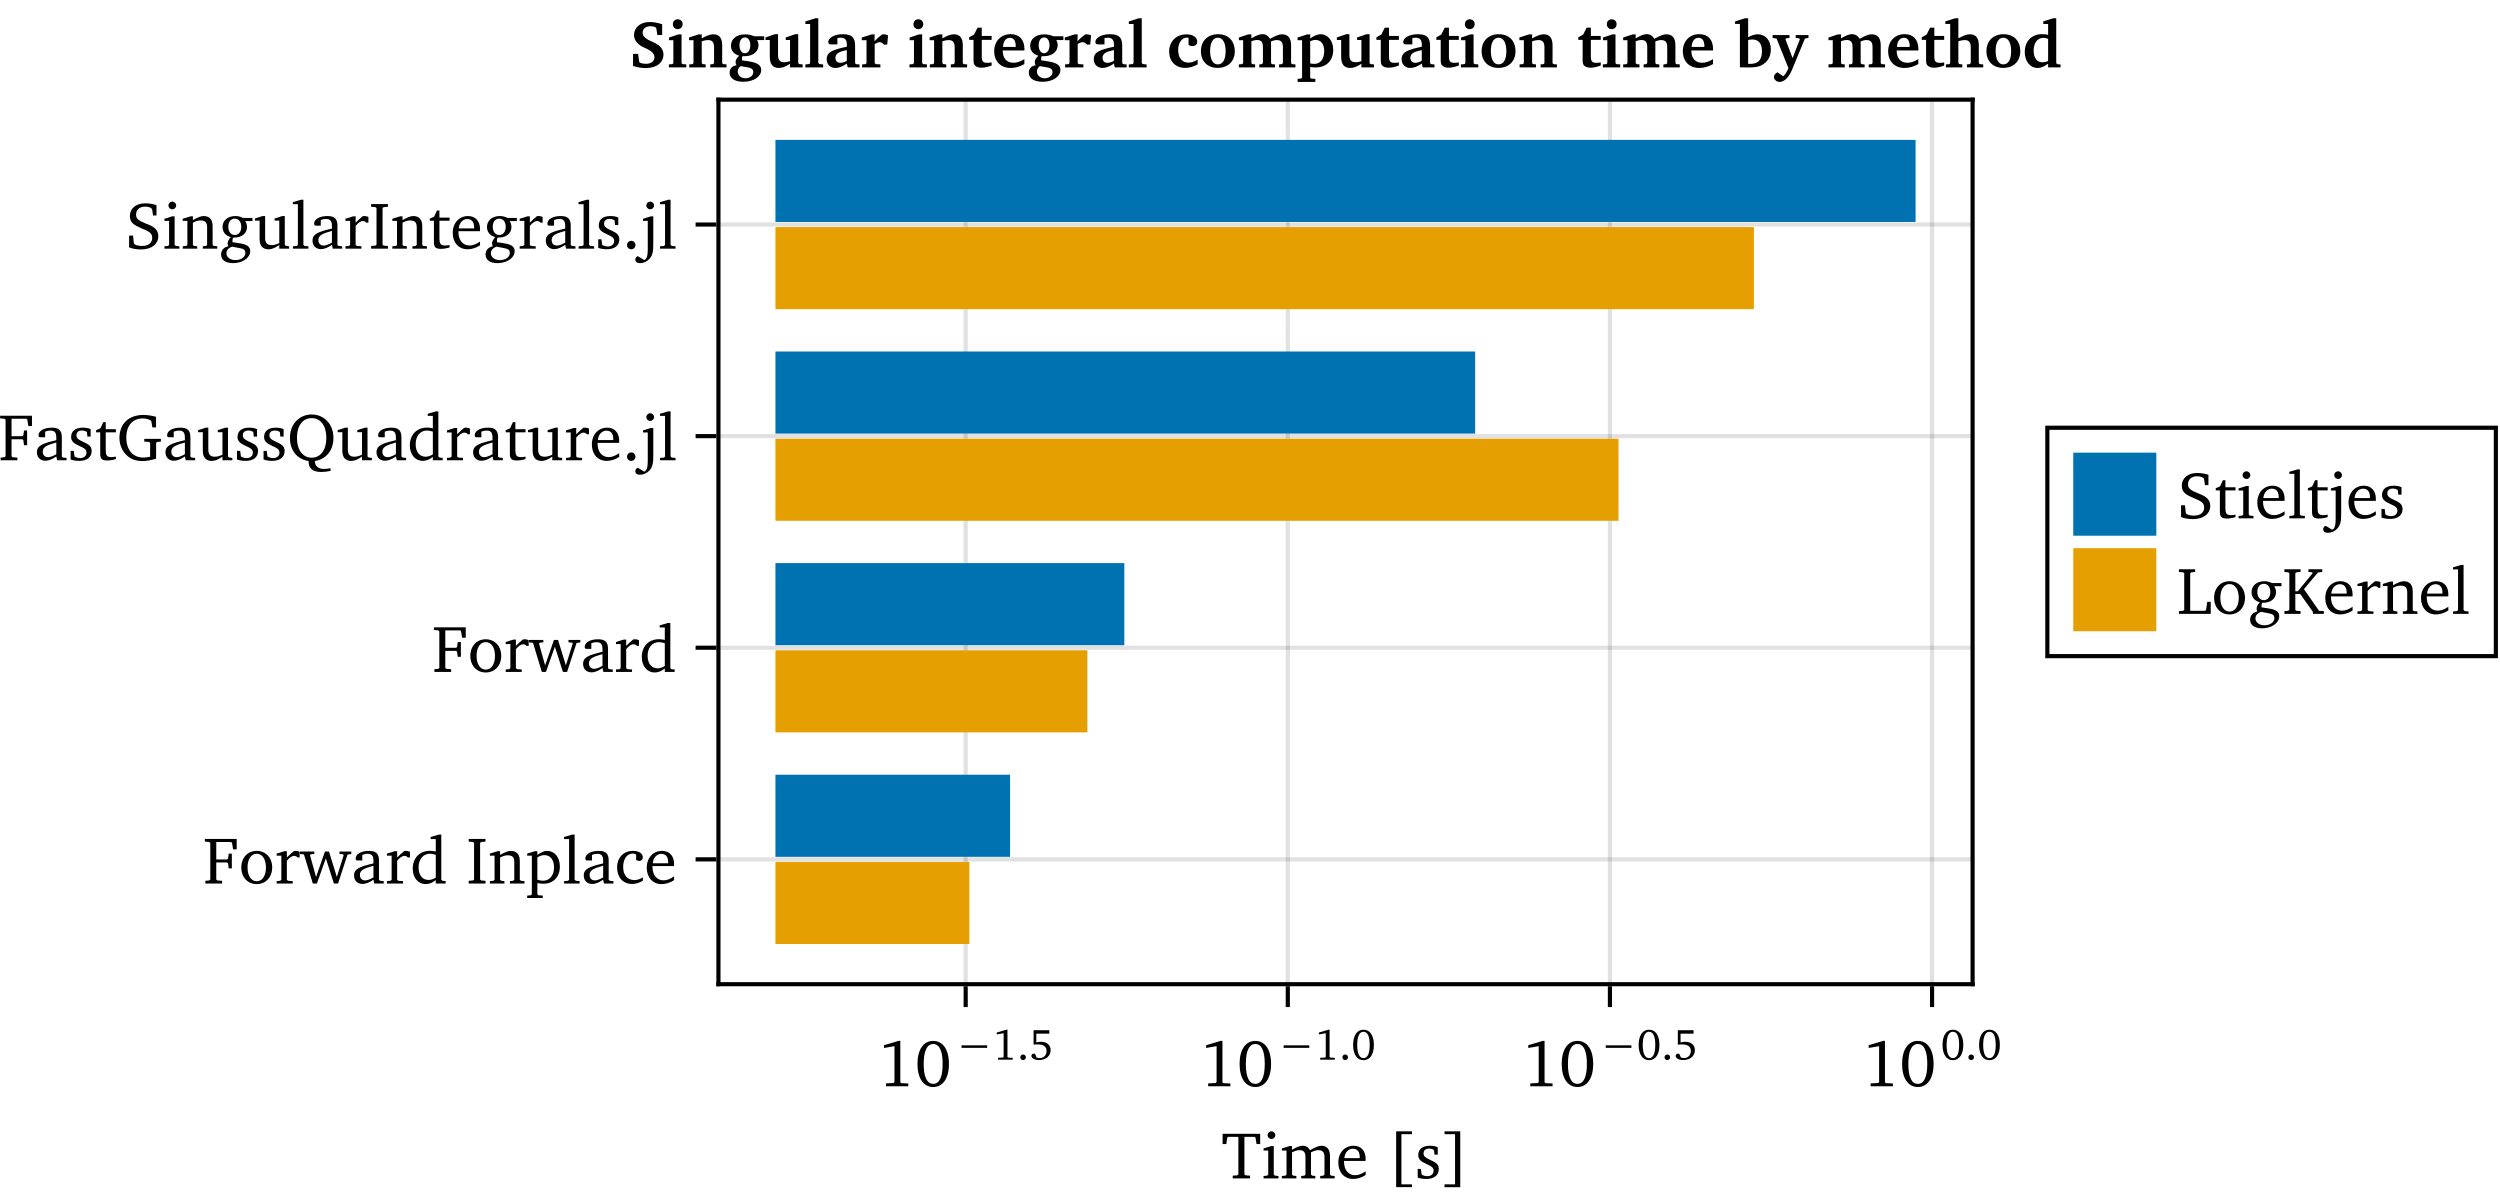 <?xml version="1.0" encoding="UTF-8"?>
<svg xmlns="http://www.w3.org/2000/svg" xmlns:xlink="http://www.w3.org/1999/xlink" width="602" height="288" viewBox="0 0 602 288">
<defs>
<g>
<g id="glyph-0-0-dce02af7">
<path d="M 0.25 -10.734 L 0.25 -8.266 L 1.141 -8.266 L 1.359 -9.766 L 1.578 -10 L 4.047 -10 L 4.047 -0.953 L 3.766 -0.734 L 2.688 -0.656 L 2.688 0 L 6.859 0 L 6.859 -0.656 L 5.797 -0.734 L 5.5 -0.953 L 5.5 -10 L 7.969 -10 L 8.188 -9.766 L 8.422 -8.266 L 9.297 -8.266 L 9.297 -10.734 Z M 0.25 -10.734 "/>
</g>
<g id="glyph-0-1-dce02af7">
<path d="M 7.266 -6.781 C 6.891 -7.484 6.281 -7.859 5.5 -7.859 C 4.828 -7.859 4 -7.516 2.938 -6.891 L 2.938 -7.781 L 2.344 -7.781 L 0.484 -7.203 L 0.484 -6.703 L 1.609 -6.703 L 1.609 -0.906 L 1.344 -0.656 L 0.484 -0.578 L 0.484 0 L 3.984 0 L 3.984 -0.578 L 3.219 -0.656 L 2.938 -0.906 L 2.938 -6.266 C 3.641 -6.625 4.234 -6.797 4.766 -6.797 C 5.734 -6.797 6.172 -6.266 6.172 -5.156 L 6.172 -0.906 L 5.906 -0.656 L 5.141 -0.578 L 5.141 0 L 8.547 0 L 8.547 -0.578 L 7.797 -0.656 L 7.5 -0.906 L 7.5 -6.266 C 8.188 -6.609 8.797 -6.797 9.312 -6.797 C 10.297 -6.797 10.75 -6.266 10.75 -5.156 L 10.75 -0.906 L 10.469 -0.656 L 9.719 -0.578 L 9.719 0 L 13.203 0 L 13.203 -0.578 L 12.359 -0.656 L 12.078 -0.906 L 12.078 -5.422 C 12.078 -7.016 11.281 -7.859 10.016 -7.859 C 9.375 -7.859 8.469 -7.484 7.266 -6.781 Z M 7.266 -6.781 "/>
</g>
<g id="glyph-0-2-dce02af7">
<path d="M 7.172 -1.703 C 6.25 -1.094 5.453 -0.766 4.656 -0.766 C 3.047 -0.766 1.969 -1.984 1.969 -4.031 C 1.969 -4.078 1.969 -4.141 1.969 -4.203 L 7.156 -4.203 C 7.172 -4.391 7.172 -4.547 7.172 -4.703 C 7.172 -6.672 6.031 -7.859 4.281 -7.859 C 2.141 -7.859 0.594 -6.203 0.594 -3.797 C 0.594 -1.438 2.047 0.141 4.156 0.141 C 5.172 0.141 6.203 -0.172 7.172 -0.812 Z M 5.75 -4.875 L 2.047 -4.875 C 2.141 -6.234 3.062 -7.141 4.078 -7.141 C 5.156 -7.141 5.75 -6.438 5.75 -5.141 C 5.75 -5.062 5.75 -4.953 5.75 -4.875 Z M 5.75 -4.875 "/>
</g>
<g id="glyph-0-3-dce02af7">
<path d="M 5.5 -7.5 C 4.953 -7.75 4.344 -7.859 3.625 -7.859 C 1.812 -7.859 0.797 -7.031 0.797 -5.609 C 0.797 -4.547 1.5 -4.031 2.859 -3.422 C 3.922 -2.938 4.5 -2.656 4.5 -1.828 C 4.5 -1.078 3.922 -0.531 2.984 -0.531 C 2.531 -0.531 2.078 -0.656 1.625 -0.906 L 1.438 -2.266 L 0.672 -2.266 L 0.672 -0.188 C 1.234 0.016 1.938 0.141 2.75 0.141 C 4.641 0.141 5.75 -0.766 5.75 -2.25 C 5.75 -2.844 5.516 -3.328 5.141 -3.625 C 4.609 -4.062 4 -4.281 3.438 -4.562 C 2.547 -4.984 2.078 -5.328 2.078 -6.016 C 2.078 -6.734 2.562 -7.172 3.406 -7.172 C 3.797 -7.172 4.172 -7.062 4.594 -6.828 L 4.719 -5.703 L 5.5 -5.703 Z M 5.5 -7.5 "/>
</g>
<g id="glyph-0-4-dce02af7">
<path d="M 0.734 -11.328 L 0.734 -10.641 L 3.266 -10.641 L 3.266 1.438 L 0.734 1.438 L 0.734 2.125 L 4.516 2.125 L 4.516 -11.328 Z M 0.734 -11.328 "/>
</g>
<g id="glyph-1-0-dce02af7">
<path d="M 2.469 -11.328 C 1.953 -11.328 1.531 -10.922 1.531 -10.406 C 1.531 -9.891 1.953 -9.484 2.469 -9.484 C 2.969 -9.484 3.391 -9.891 3.391 -10.406 C 3.391 -10.906 2.969 -11.328 2.469 -11.328 Z M 2.406 -7.781 L 0.562 -7.203 L 0.562 -6.703 L 1.688 -6.703 L 1.688 -0.906 L 1.406 -0.656 L 0.562 -0.578 L 0.562 0 L 4.156 0 L 4.156 -0.578 L 3.297 -0.656 L 3.016 -0.906 L 3.016 -7.781 Z M 2.406 -7.781 "/>
</g>
<g id="glyph-1-1-dce02af7">
</g>
<g id="glyph-2-0-dce02af7">
<path d="M 2.219 -11.328 L 2.219 2.109 L 6.016 2.109 L 6.016 1.438 L 3.484 1.438 L 3.484 -10.641 L 6.016 -10.641 L 6.016 -11.328 Z M 2.219 -11.328 "/>
</g>
<g id="glyph-3-0-dce02af7">
<path d="M 4.969 -10.922 L 1.5 -9.891 L 1.5 -9.219 L 4.016 -9.656 L 4.016 -1.062 L 3.828 -0.781 L 1.984 -0.688 L 1.984 0 L 7.344 0 L 7.344 -0.672 L 5.609 -0.75 L 5.422 -0.984 L 5.422 -10.922 Z M 4.969 -10.922 "/>
</g>
<g id="glyph-3-1-dce02af7">
<path d="M 4.453 -10.922 C 2.156 -10.922 0.656 -8.906 0.656 -5.375 C 0.656 -1.844 2.156 0.188 4.453 0.188 C 6.734 0.188 8.234 -1.844 8.234 -5.375 C 8.234 -8.906 6.734 -10.922 4.453 -10.922 Z M 4.453 -10.172 C 5.922 -10.172 6.719 -8.547 6.719 -5.375 C 6.719 -2.203 5.922 -0.578 4.453 -0.578 C 2.969 -0.578 2.156 -2.188 2.156 -5.359 C 2.156 -8.547 2.969 -10.172 4.453 -10.172 Z M 4.453 -10.172 "/>
</g>
<g id="glyph-3-2-dce02af7">
<path d="M 0.484 0 L 4.344 0 L 4.344 -0.578 L 3.219 -0.656 L 2.938 -0.906 L 2.938 -5.484 C 3.594 -6.25 4.156 -6.656 4.688 -6.656 C 5.031 -6.656 5.297 -6.531 5.5 -6.266 L 6.016 -6.266 L 6.016 -7.641 C 5.688 -7.797 5.375 -7.859 5.062 -7.859 C 4.922 -7.859 4.781 -7.859 4.656 -7.828 C 4.078 -7.359 3.5 -6.844 2.938 -6.266 L 2.938 -7.781 L 2.344 -7.781 L 0.484 -7.203 L 0.484 -6.703 L 1.609 -6.703 L 1.609 -0.906 L 1.328 -0.656 L 0.484 -0.578 Z M 0.484 0 "/>
</g>
<g id="glyph-3-3-dce02af7">
<path d="M 0.484 0 L 3.984 0 L 3.984 -0.578 L 3.219 -0.656 L 2.938 -0.906 L 2.938 -6.266 C 3.625 -6.625 4.219 -6.797 4.734 -6.797 C 5.922 -6.797 6.359 -6.312 6.359 -5.156 L 6.359 -0.906 L 6.078 -0.656 L 5.312 -0.578 L 5.312 0 L 8.812 0 L 8.812 -0.578 L 7.953 -0.656 L 7.688 -0.906 L 7.688 -5.422 C 7.688 -7.031 6.906 -7.859 5.516 -7.859 C 4.828 -7.859 4.016 -7.484 2.938 -6.891 L 2.938 -7.781 L 2.344 -7.781 L 0.484 -7.203 L 0.484 -6.703 L 1.609 -6.703 L 1.609 -0.906 L 1.344 -0.656 L 0.484 -0.578 Z M 0.484 0 "/>
</g>
<g id="glyph-3-4-dce02af7">
<path d="M 0.453 0 L 4.188 0 L 4.188 -0.578 L 3.281 -0.656 L 2.984 -0.906 L 2.984 -11.781 L 2.391 -11.781 L 0.438 -11.203 L 0.438 -10.703 L 1.656 -10.703 L 1.656 -0.906 L 1.391 -0.656 L 0.453 -0.578 Z M 0.453 0 "/>
</g>
<g id="glyph-3-5-dce02af7">
<path d="M 6.797 -0.672 L 6.797 -1.5 C 6.125 -1.062 5.469 -0.828 4.766 -0.828 C 3.109 -0.828 2.047 -2 2.047 -3.969 C 2.047 -5.984 3.031 -7.219 4.406 -7.219 C 4.672 -7.219 4.922 -7.141 5.172 -6.984 L 5.172 -5.688 C 5.406 -5.516 5.641 -5.438 5.891 -5.438 C 6.438 -5.438 6.781 -5.781 6.781 -6.281 C 6.781 -7.219 5.922 -7.859 4.391 -7.859 C 2.141 -7.859 0.594 -6.234 0.594 -3.859 C 0.594 -1.484 2.016 0.109 4.188 0.109 C 5.062 0.109 5.922 -0.156 6.797 -0.672 Z M 6.797 -0.672 "/>
</g>
<g id="glyph-3-6-dce02af7">
<path d="M 7.172 -1.703 C 6.25 -1.094 5.453 -0.766 4.656 -0.766 C 3.047 -0.766 1.969 -1.984 1.969 -4.031 C 1.969 -4.078 1.969 -4.141 1.969 -4.203 L 7.156 -4.203 C 7.172 -4.391 7.172 -4.547 7.172 -4.703 C 7.172 -6.672 6.031 -7.859 4.281 -7.859 C 2.141 -7.859 0.594 -6.203 0.594 -3.797 C 0.594 -1.438 2.047 0.141 4.156 0.141 C 5.172 0.141 6.203 -0.172 7.172 -0.812 Z M 5.75 -4.875 L 2.047 -4.875 C 2.141 -6.234 3.062 -7.141 4.078 -7.141 C 5.156 -7.141 5.75 -6.438 5.75 -5.141 C 5.75 -5.062 5.75 -4.953 5.75 -4.875 Z M 5.75 -4.875 "/>
</g>
<g id="glyph-3-7-dce02af7">
<path d="M 5.344 -0.922 L 5.547 0 L 7.812 0 L 7.812 -0.578 L 6.953 -0.656 L 6.672 -0.906 L 6.672 -5.547 C 6.672 -7.172 5.969 -7.859 4.281 -7.859 C 2.266 -7.859 1.062 -7.031 1.062 -6.047 C 1.062 -5.656 1.188 -5.547 1.547 -5.547 L 2.656 -5.547 L 2.656 -6.891 C 3.094 -7.078 3.469 -7.156 3.875 -7.156 C 5.031 -7.156 5.344 -6.625 5.344 -5.359 L 5.344 -4.844 C 2.141 -4.078 0.672 -3.594 0.672 -1.938 C 0.672 -0.734 1.453 0.109 2.719 0.109 C 3.484 0.109 4.344 -0.234 5.344 -0.922 Z M 5.344 -1.469 C 4.547 -1.016 3.891 -0.75 3.359 -0.75 C 2.562 -0.75 2.078 -1.281 2.078 -2.062 C 2.078 -3.234 3.094 -3.656 5.344 -4.281 Z M 5.344 -1.469 "/>
</g>
<g id="glyph-3-8-dce02af7">
<path d="M 5.5 -7.5 C 4.953 -7.75 4.344 -7.859 3.625 -7.859 C 1.812 -7.859 0.797 -7.031 0.797 -5.609 C 0.797 -4.547 1.5 -4.031 2.859 -3.422 C 3.922 -2.938 4.5 -2.656 4.5 -1.828 C 4.5 -1.078 3.922 -0.531 2.984 -0.531 C 2.531 -0.531 2.078 -0.656 1.625 -0.906 L 1.438 -2.266 L 0.672 -2.266 L 0.672 -0.188 C 1.234 0.016 1.938 0.141 2.75 0.141 C 4.641 0.141 5.75 -0.766 5.75 -2.25 C 5.75 -2.844 5.516 -3.328 5.141 -3.625 C 4.609 -4.062 4 -4.281 3.438 -4.562 C 2.547 -4.984 2.078 -5.328 2.078 -6.016 C 2.078 -6.734 2.562 -7.172 3.406 -7.172 C 3.797 -7.172 4.172 -7.062 4.594 -6.828 L 4.719 -5.703 L 5.5 -5.703 Z M 5.5 -7.5 "/>
</g>
<g id="glyph-3-9-dce02af7">
<path d="M 6.625 0.172 C 9.375 -0.266 11.094 -2.406 11.094 -5.391 C 11.094 -7.141 10.516 -8.594 9.422 -9.625 C 8.469 -10.547 7.234 -11.031 5.859 -11.031 C 4.484 -11.031 3.266 -10.547 2.297 -9.625 C 1.203 -8.594 0.625 -7.141 0.625 -5.391 C 0.625 -2.391 2.359 -0.234 5.109 0.172 C 5.109 1.969 6.109 2.812 8.141 2.812 C 8.797 2.812 9.547 2.734 10.406 2.562 L 10.406 1.906 C 9.828 2.031 9.328 2.078 8.891 2.078 C 7.422 2.078 6.672 1.438 6.625 0.172 Z M 5.859 -0.625 C 3.766 -0.625 2.312 -2.438 2.312 -5.391 C 2.312 -8.406 3.75 -10.156 5.859 -10.156 C 7.969 -10.156 9.391 -8.375 9.391 -5.391 C 9.391 -2.438 7.969 -0.625 5.859 -0.625 Z M 5.859 -0.625 "/>
</g>
<g id="glyph-3-10-dce02af7">
<path d="M 2.266 -7.859 L 0.422 -7.266 L 0.422 -6.766 L 1.547 -6.766 L 1.547 -2.281 C 1.547 -0.688 2.312 0.156 3.703 0.156 C 4.484 0.156 5.328 -0.203 6.281 -0.891 L 6.281 0 L 8.656 0 L 8.656 -0.578 L 7.906 -0.656 L 7.609 -0.906 L 7.609 -7.859 L 7.016 -7.859 L 5.156 -7.266 L 5.156 -6.766 L 6.281 -6.766 L 6.281 -1.344 C 5.625 -1.031 5.031 -0.859 4.438 -0.859 C 3.359 -0.859 2.875 -1.406 2.875 -2.562 L 2.875 -7.859 Z M 2.266 -7.859 "/>
</g>
<g id="glyph-3-11-dce02af7">
<path d="M 0.953 -0.312 C 1.703 0 2.688 0.188 3.844 0.188 C 6.406 0.188 7.984 -1.141 7.984 -3.031 C 7.984 -3.734 7.75 -4.312 7.281 -4.781 C 6.547 -5.5 5.688 -5.766 4.859 -6.094 C 3.391 -6.719 2.625 -7.125 2.625 -8.188 C 2.625 -9.359 3.438 -10.125 4.797 -10.125 C 5.359 -10.125 5.844 -10.016 6.234 -9.797 L 6.484 -9.516 L 6.719 -8 L 7.547 -8 L 7.547 -10.484 C 6.609 -10.781 5.719 -10.922 4.828 -10.922 C 2.562 -10.922 1.141 -9.656 1.141 -7.859 C 1.141 -6.297 2.062 -5.719 3.844 -4.938 C 5.578 -4.188 6.516 -3.906 6.516 -2.578 C 6.516 -1.453 5.641 -0.656 4.094 -0.656 C 3.375 -0.656 2.766 -0.781 2.297 -1.031 L 2.094 -1.297 L 1.906 -3.141 L 0.953 -3.141 Z M 0.953 -0.312 "/>
</g>
<g id="glyph-3-12-dce02af7">
<path d="M 1.406 -6.734 L 1.406 -1.562 C 1.406 -0.438 1.75 0.047 3.078 0.047 C 3.703 0.047 4.422 -0.062 5.172 -0.297 L 5.172 -0.891 C 4.797 -0.812 4.438 -0.766 4.062 -0.766 C 2.938 -0.766 2.734 -1.297 2.734 -2.516 L 2.734 -6.734 L 5.172 -6.734 L 5.172 -7.484 L 2.734 -7.484 L 2.734 -9.188 L 2.141 -9.188 L 1.453 -7.703 L 0.406 -7.234 L 0.406 -6.734 Z M 1.406 -6.734 "/>
</g>
<g id="glyph-3-13-dce02af7">
<path d="M 2.469 -11.328 C 1.953 -11.328 1.531 -10.922 1.531 -10.406 C 1.531 -9.891 1.953 -9.484 2.469 -9.484 C 2.969 -9.484 3.391 -9.891 3.391 -10.406 C 3.391 -10.906 2.969 -11.328 2.469 -11.328 Z M 2.406 -7.781 L 0.562 -7.203 L 0.562 -6.703 L 1.688 -6.703 L 1.688 -0.906 L 1.406 -0.656 L 0.562 -0.578 L 0.562 0 L 4.156 0 L 4.156 -0.578 L 3.297 -0.656 L 3.016 -0.906 L 3.016 -7.781 Z M 2.406 -7.781 "/>
</g>
<g id="glyph-3-14-dce02af7">
<path d="M 1.75 -6.703 L 1.75 0.25 C 1.75 1.734 1.484 2.547 0.891 2.734 L -0.656 1.797 C -1.062 1.969 -1.25 2.266 -1.25 2.625 C -1.25 3.141 -0.844 3.484 -0.141 3.484 C 0.719 3.484 1.531 3.125 2.156 2.453 C 3.047 1.484 3.078 0.297 3.078 -1.344 L 3.078 -7.781 L 2.469 -7.781 L 0.609 -7.203 L 0.609 -6.703 Z M 1.406 -10.406 C 1.406 -9.891 1.828 -9.484 2.344 -9.484 C 2.844 -9.484 3.266 -9.891 3.266 -10.406 C 3.266 -10.906 2.844 -11.328 2.344 -11.328 C 1.828 -11.328 1.406 -10.922 1.406 -10.406 Z M 1.406 -10.406 "/>
</g>
<g id="glyph-4-0-dce02af7">
<path d="M 1.312 -3.453 L 1.312 -2.844 L 7.484 -2.844 L 7.484 -3.453 Z M 1.312 -3.453 "/>
</g>
<g id="glyph-4-1-dce02af7">
<path d="M 3.281 -7.219 L 1 -6.531 L 1 -6.078 L 2.656 -6.375 L 2.656 -0.703 L 2.531 -0.516 L 1.312 -0.453 L 1.312 0 L 4.844 0 L 4.844 -0.438 L 3.703 -0.5 L 3.578 -0.656 L 3.578 -7.219 Z M 3.281 -7.219 "/>
</g>
<g id="glyph-4-2-dce02af7">
<path d="M 2.938 -7.219 C 1.422 -7.219 0.438 -5.891 0.438 -3.547 C 0.438 -1.219 1.422 0.125 2.938 0.125 C 4.453 0.125 5.438 -1.219 5.438 -3.547 C 5.438 -5.891 4.453 -7.219 2.938 -7.219 Z M 2.938 -6.719 C 3.906 -6.719 4.438 -5.641 4.438 -3.547 C 4.438 -1.453 3.906 -0.375 2.938 -0.375 C 1.969 -0.375 1.422 -1.453 1.422 -3.531 C 1.422 -5.641 1.969 -6.719 2.938 -6.719 Z M 2.938 -6.719 "/>
</g>
<g id="glyph-4-3-dce02af7">
<path d="M 1.469 -1.25 C 1.094 -1.25 0.797 -0.953 0.797 -0.578 C 0.797 -0.188 1.094 0.094 1.469 0.094 C 1.844 0.094 2.141 -0.203 2.141 -0.578 C 2.141 -0.953 1.844 -1.25 1.469 -1.25 Z M 1.469 -1.25 "/>
</g>
<g id="glyph-5-0-dce02af7">
<path d="M 3.281 -7.219 L 1 -6.531 L 1 -6.078 L 2.656 -6.375 L 2.656 -0.703 L 2.531 -0.516 L 1.312 -0.453 L 1.312 0 L 4.844 0 L 4.844 -0.438 L 3.703 -0.5 L 3.578 -0.656 L 3.578 -7.219 Z M 3.281 -7.219 "/>
</g>
<g id="glyph-6-0-dce02af7">
<path d="M 1.469 -1.25 C 1.094 -1.25 0.797 -0.953 0.797 -0.578 C 0.797 -0.188 1.094 0.094 1.469 0.094 C 1.844 0.094 2.141 -0.203 2.141 -0.578 C 2.141 -0.953 1.844 -1.25 1.469 -1.25 Z M 1.469 -1.25 "/>
</g>
<g id="glyph-6-1-dce02af7">
<path d="M 1.062 -7.094 L 1.062 -3.609 C 1.297 -3.641 1.609 -3.672 2 -3.672 C 3.469 -3.672 4.188 -3.172 4.188 -2.078 C 4.188 -1.094 3.516 -0.391 2.531 -0.391 C 2.297 -0.391 2.047 -0.438 1.812 -0.516 L 1.391 -1.422 C 1.281 -1.453 1.203 -1.453 1.141 -1.453 C 0.781 -1.453 0.531 -1.219 0.531 -0.891 C 0.531 -0.391 1.25 0.094 2.344 0.094 C 4.078 0.094 5.172 -0.922 5.172 -2.297 C 5.172 -3.5 4.266 -4.312 2.859 -4.312 C 2.516 -4.312 2.141 -4.266 1.719 -4.156 L 1.719 -6.266 L 4.844 -6.266 L 4.844 -7.094 Z M 1.062 -7.094 "/>
</g>
<g id="glyph-7-0-dce02af7">
<path d="M 1.312 -3.453 L 1.312 -2.844 L 7.484 -2.844 L 7.484 -3.453 Z M 1.312 -3.453 "/>
</g>
<g id="glyph-7-1-dce02af7">
<path d="M 1.469 -1.25 C 1.094 -1.25 0.797 -0.953 0.797 -0.578 C 0.797 -0.188 1.094 0.094 1.469 0.094 C 1.844 0.094 2.141 -0.203 2.141 -0.578 C 2.141 -0.953 1.844 -1.25 1.469 -1.25 Z M 1.469 -1.25 "/>
</g>
<g id="glyph-7-2-dce02af7">
<path d="M 1.062 -7.094 L 1.062 -3.609 C 1.297 -3.641 1.609 -3.672 2 -3.672 C 3.469 -3.672 4.188 -3.172 4.188 -2.078 C 4.188 -1.094 3.516 -0.391 2.531 -0.391 C 2.297 -0.391 2.047 -0.438 1.812 -0.516 L 1.391 -1.422 C 1.281 -1.453 1.203 -1.453 1.141 -1.453 C 0.781 -1.453 0.531 -1.219 0.531 -0.891 C 0.531 -0.391 1.25 0.094 2.344 0.094 C 4.078 0.094 5.172 -0.922 5.172 -2.297 C 5.172 -3.5 4.266 -4.312 2.859 -4.312 C 2.516 -4.312 2.141 -4.266 1.719 -4.156 L 1.719 -6.266 L 4.844 -6.266 L 4.844 -7.094 Z M 1.062 -7.094 "/>
</g>
<g id="glyph-7-3-dce02af7">
<path d="M 2.938 -7.219 C 1.422 -7.219 0.438 -5.891 0.438 -3.547 C 0.438 -1.219 1.422 0.125 2.938 0.125 C 4.453 0.125 5.438 -1.219 5.438 -3.547 C 5.438 -5.891 4.453 -7.219 2.938 -7.219 Z M 2.938 -6.719 C 3.906 -6.719 4.438 -5.641 4.438 -3.547 C 4.438 -1.453 3.906 -0.375 2.938 -0.375 C 1.969 -0.375 1.422 -1.453 1.422 -3.531 C 1.422 -5.641 1.969 -6.719 2.938 -6.719 Z M 2.938 -6.719 "/>
</g>
<g id="glyph-8-0-dce02af7">
<path d="M 2.938 -7.219 C 1.422 -7.219 0.438 -5.891 0.438 -3.547 C 0.438 -1.219 1.422 0.125 2.938 0.125 C 4.453 0.125 5.438 -1.219 5.438 -3.547 C 5.438 -5.891 4.453 -7.219 2.938 -7.219 Z M 2.938 -6.719 C 3.906 -6.719 4.438 -5.641 4.438 -3.547 C 4.438 -1.453 3.906 -0.375 2.938 -0.375 C 1.969 -0.375 1.422 -1.453 1.422 -3.531 C 1.422 -5.641 1.969 -6.719 2.938 -6.719 Z M 2.938 -6.719 "/>
</g>
<g id="glyph-9-0-dce02af7">
<path d="M 4.453 -10.922 C 2.156 -10.922 0.656 -8.906 0.656 -5.375 C 0.656 -1.844 2.156 0.188 4.453 0.188 C 6.734 0.188 8.234 -1.844 8.234 -5.375 C 8.234 -8.906 6.734 -10.922 4.453 -10.922 Z M 4.453 -10.172 C 5.922 -10.172 6.719 -8.547 6.719 -5.375 C 6.719 -2.203 5.922 -0.578 4.453 -0.578 C 2.969 -0.578 2.156 -2.188 2.156 -5.359 C 2.156 -8.547 2.969 -10.172 4.453 -10.172 Z M 4.453 -10.172 "/>
</g>
<g id="glyph-10-0-dce02af7">
<path d="M 0.531 0 L 4.562 0 L 4.562 -0.656 L 3.422 -0.734 L 3.156 -0.953 L 3.156 -5.062 L 5.781 -5.062 L 6 -4.812 L 6.156 -3.641 L 6.906 -3.641 L 6.906 -7.188 L 6.156 -7.188 L 6 -6.016 L 5.781 -5.797 L 3.156 -5.797 L 3.156 -10 L 6.75 -10 L 6.953 -9.766 L 7.203 -8.234 L 8.078 -8.234 L 8.078 -10.734 L 0.406 -10.734 L 0.406 -10.094 L 1.438 -10 L 1.719 -9.781 L 1.719 -0.953 L 1.438 -0.734 L 0.531 -0.656 Z M 0.531 0 "/>
</g>
<g id="glyph-10-1-dce02af7">
<path d="M -0.031 -7.703 L -0.031 -7.109 L 0.938 -7.016 L 3.078 0 L 4.062 0 L 6.219 -6.062 L 8.156 0 L 9.156 0 L 11.438 -6.969 L 12.344 -7.109 L 12.344 -7.703 L 9.5 -7.703 L 9.5 -7.109 L 10.375 -7.047 L 10.5 -6.781 L 8.859 -1.578 L 6.969 -7.703 L 6 -7.703 L 3.859 -1.578 L 2.406 -6.781 L 2.594 -7.047 L 3.438 -7.109 L 3.438 -7.703 Z M -0.031 -7.703 "/>
</g>
<g id="glyph-10-2-dce02af7">
<path d="M 6.125 -10.703 L 6.125 -7.703 C 5.625 -7.812 5.156 -7.875 4.703 -7.875 C 2.266 -7.875 0.578 -6.156 0.578 -3.594 C 0.578 -1.359 1.922 0.141 3.656 0.141 C 4.547 0.141 5.312 -0.172 6.125 -0.828 L 6.125 0 L 8.5 0 L 8.5 -0.578 L 7.734 -0.656 L 7.453 -0.906 L 7.453 -11.781 L 6.844 -11.781 L 4.891 -11.203 L 4.891 -10.703 Z M 6.125 -1.422 C 5.531 -1.062 4.953 -0.859 4.391 -0.859 C 2.938 -0.859 1.984 -2 1.984 -3.875 C 1.984 -5.875 3.109 -7.172 4.719 -7.172 C 5.109 -7.172 5.578 -7.078 6.125 -6.906 Z M 6.125 -1.422 "/>
</g>
<g id="glyph-10-3-dce02af7">
<path d="M 5.5 -7.5 C 4.953 -7.75 4.344 -7.859 3.625 -7.859 C 1.812 -7.859 0.797 -7.031 0.797 -5.609 C 0.797 -4.547 1.5 -4.031 2.859 -3.422 C 3.922 -2.938 4.5 -2.656 4.5 -1.828 C 4.5 -1.078 3.922 -0.531 2.984 -0.531 C 2.531 -0.531 2.078 -0.656 1.625 -0.906 L 1.438 -2.266 L 0.672 -2.266 L 0.672 -0.188 C 1.234 0.016 1.938 0.141 2.75 0.141 C 4.641 0.141 5.75 -0.766 5.75 -2.25 C 5.75 -2.844 5.516 -3.328 5.141 -3.625 C 4.609 -4.062 4 -4.281 3.438 -4.562 C 2.547 -4.984 2.078 -5.328 2.078 -6.016 C 2.078 -6.734 2.562 -7.172 3.406 -7.172 C 3.797 -7.172 4.172 -7.062 4.594 -6.828 L 4.719 -5.703 L 5.5 -5.703 Z M 5.5 -7.5 "/>
</g>
<g id="glyph-11-0-dce02af7">
<path d="M 4.297 -7.859 C 2.141 -7.859 0.594 -6.234 0.594 -3.859 C 0.594 -1.484 2.156 0.141 4.297 0.141 C 6.453 0.141 8.031 -1.484 8.031 -3.859 C 8.031 -6.219 6.469 -7.859 4.297 -7.859 Z M 4.297 -7.172 C 5.594 -7.172 6.531 -5.922 6.531 -3.859 C 6.531 -1.781 5.594 -0.547 4.297 -0.547 C 3.031 -0.547 2.094 -1.797 2.094 -3.859 C 2.094 -5.938 3.016 -7.172 4.297 -7.172 Z M 4.297 -7.172 "/>
</g>
<g id="glyph-11-1-dce02af7">
<path d="M 5.5 -7.5 C 4.953 -7.75 4.344 -7.859 3.625 -7.859 C 1.812 -7.859 0.797 -7.031 0.797 -5.609 C 0.797 -4.547 1.5 -4.031 2.859 -3.422 C 3.922 -2.938 4.5 -2.656 4.5 -1.828 C 4.5 -1.078 3.922 -0.531 2.984 -0.531 C 2.531 -0.531 2.078 -0.656 1.625 -0.906 L 1.438 -2.266 L 0.672 -2.266 L 0.672 -0.188 C 1.234 0.016 1.938 0.141 2.75 0.141 C 4.641 0.141 5.75 -0.766 5.75 -2.25 C 5.75 -2.844 5.516 -3.328 5.141 -3.625 C 4.609 -4.062 4 -4.281 3.438 -4.562 C 2.547 -4.984 2.078 -5.328 2.078 -6.016 C 2.078 -6.734 2.562 -7.172 3.406 -7.172 C 3.797 -7.172 4.172 -7.062 4.594 -6.828 L 4.719 -5.703 L 5.5 -5.703 Z M 5.5 -7.5 "/>
</g>
<g id="glyph-11-2-dce02af7">
<path d="M 2.266 -7.859 L 0.422 -7.266 L 0.422 -6.766 L 1.547 -6.766 L 1.547 -2.281 C 1.547 -0.688 2.312 0.156 3.703 0.156 C 4.484 0.156 5.328 -0.203 6.281 -0.891 L 6.281 0 L 8.656 0 L 8.656 -0.578 L 7.906 -0.656 L 7.609 -0.906 L 7.609 -7.859 L 7.016 -7.859 L 5.156 -7.266 L 5.156 -6.766 L 6.281 -6.766 L 6.281 -1.344 C 5.625 -1.031 5.031 -0.859 4.438 -0.859 C 3.359 -0.859 2.875 -1.406 2.875 -2.562 L 2.875 -7.859 Z M 2.266 -7.859 "/>
</g>
<g id="glyph-12-0-dce02af7">
<path d="M 5.344 -0.922 L 5.547 0 L 7.812 0 L 7.812 -0.578 L 6.953 -0.656 L 6.672 -0.906 L 6.672 -5.547 C 6.672 -7.172 5.969 -7.859 4.281 -7.859 C 2.266 -7.859 1.062 -7.031 1.062 -6.047 C 1.062 -5.656 1.188 -5.547 1.547 -5.547 L 2.656 -5.547 L 2.656 -6.891 C 3.094 -7.078 3.469 -7.156 3.875 -7.156 C 5.031 -7.156 5.344 -6.625 5.344 -5.359 L 5.344 -4.844 C 2.141 -4.078 0.672 -3.594 0.672 -1.938 C 0.672 -0.734 1.453 0.109 2.719 0.109 C 3.484 0.109 4.344 -0.234 5.344 -0.922 Z M 5.344 -1.469 C 4.547 -1.016 3.891 -0.75 3.359 -0.75 C 2.562 -0.75 2.078 -1.281 2.078 -2.062 C 2.078 -3.234 3.094 -3.656 5.344 -4.281 Z M 5.344 -1.469 "/>
</g>
<g id="glyph-12-1-dce02af7">
<path d="M 0.484 0 L 4.344 0 L 4.344 -0.578 L 3.219 -0.656 L 2.938 -0.906 L 2.938 -5.484 C 3.594 -6.25 4.156 -6.656 4.688 -6.656 C 5.031 -6.656 5.297 -6.531 5.5 -6.266 L 6.016 -6.266 L 6.016 -7.641 C 5.688 -7.797 5.375 -7.859 5.062 -7.859 C 4.922 -7.859 4.781 -7.859 4.656 -7.828 C 4.078 -7.359 3.5 -6.844 2.938 -6.266 L 2.938 -7.781 L 2.344 -7.781 L 0.484 -7.203 L 0.484 -6.703 L 1.609 -6.703 L 1.609 -0.906 L 1.328 -0.656 L 0.484 -0.578 Z M 0.484 0 "/>
</g>
<g id="glyph-12-2-dce02af7">
<path d="M 0.531 0 L 4.562 0 L 4.562 -0.656 L 3.422 -0.734 L 3.156 -0.953 L 3.156 -5.062 L 5.781 -5.062 L 6 -4.812 L 6.156 -3.641 L 6.906 -3.641 L 6.906 -7.188 L 6.156 -7.188 L 6 -6.016 L 5.781 -5.797 L 3.156 -5.797 L 3.156 -10 L 6.75 -10 L 6.953 -9.766 L 7.203 -8.234 L 8.078 -8.234 L 8.078 -10.734 L 0.406 -10.734 L 0.406 -10.094 L 1.438 -10 L 1.719 -9.781 L 1.719 -0.953 L 1.438 -0.734 L 0.531 -0.656 Z M 0.531 0 "/>
</g>
<g id="glyph-12-3-dce02af7">
<path d="M 2.266 -7.859 L 0.422 -7.266 L 0.422 -6.766 L 1.547 -6.766 L 1.547 -2.281 C 1.547 -0.688 2.312 0.156 3.703 0.156 C 4.484 0.156 5.328 -0.203 6.281 -0.891 L 6.281 0 L 8.656 0 L 8.656 -0.578 L 7.906 -0.656 L 7.609 -0.906 L 7.609 -7.859 L 7.016 -7.859 L 5.156 -7.266 L 5.156 -6.766 L 6.281 -6.766 L 6.281 -1.344 C 5.625 -1.031 5.031 -0.859 4.438 -0.859 C 3.359 -0.859 2.875 -1.406 2.875 -2.562 L 2.875 -7.859 Z M 2.266 -7.859 "/>
</g>
<g id="glyph-12-4-dce02af7">
<path d="M 6.125 -10.703 L 6.125 -7.703 C 5.625 -7.812 5.156 -7.875 4.703 -7.875 C 2.266 -7.875 0.578 -6.156 0.578 -3.594 C 0.578 -1.359 1.922 0.141 3.656 0.141 C 4.547 0.141 5.312 -0.172 6.125 -0.828 L 6.125 0 L 8.5 0 L 8.5 -0.578 L 7.734 -0.656 L 7.453 -0.906 L 7.453 -11.781 L 6.844 -11.781 L 4.891 -11.203 L 4.891 -10.703 Z M 6.125 -1.422 C 5.531 -1.062 4.953 -0.859 4.391 -0.859 C 2.938 -0.859 1.984 -2 1.984 -3.875 C 1.984 -5.875 3.109 -7.172 4.719 -7.172 C 5.109 -7.172 5.578 -7.078 6.125 -6.906 Z M 6.125 -1.422 "/>
</g>
<g id="glyph-12-5-dce02af7">
<path d="M 1.75 -6.703 L 1.75 0.25 C 1.75 1.734 1.484 2.547 0.891 2.734 L -0.656 1.797 C -1.062 1.969 -1.25 2.266 -1.25 2.625 C -1.25 3.141 -0.844 3.484 -0.141 3.484 C 0.719 3.484 1.531 3.125 2.156 2.453 C 3.047 1.484 3.078 0.297 3.078 -1.344 L 3.078 -7.781 L 2.469 -7.781 L 0.609 -7.203 L 0.609 -6.703 Z M 1.406 -10.406 C 1.406 -9.891 1.828 -9.484 2.344 -9.484 C 2.844 -9.484 3.266 -9.891 3.266 -10.406 C 3.266 -10.906 2.844 -11.328 2.344 -11.328 C 1.828 -11.328 1.406 -10.922 1.406 -10.406 Z M 1.406 -10.406 "/>
</g>
<g id="glyph-13-0-dce02af7">
</g>
<g id="glyph-13-1-dce02af7">
<path d="M 5.344 -0.922 L 5.547 0 L 7.812 0 L 7.812 -0.578 L 6.953 -0.656 L 6.672 -0.906 L 6.672 -5.547 C 6.672 -7.172 5.969 -7.859 4.281 -7.859 C 2.266 -7.859 1.062 -7.031 1.062 -6.047 C 1.062 -5.656 1.188 -5.547 1.547 -5.547 L 2.656 -5.547 L 2.656 -6.891 C 3.094 -7.078 3.469 -7.156 3.875 -7.156 C 5.031 -7.156 5.344 -6.625 5.344 -5.359 L 5.344 -4.844 C 2.141 -4.078 0.672 -3.594 0.672 -1.938 C 0.672 -0.734 1.453 0.109 2.719 0.109 C 3.484 0.109 4.344 -0.234 5.344 -0.922 Z M 5.344 -1.469 C 4.547 -1.016 3.891 -0.75 3.359 -0.75 C 2.562 -0.75 2.078 -1.281 2.078 -2.062 C 2.078 -3.234 3.094 -3.656 5.344 -4.281 Z M 5.344 -1.469 "/>
</g>
<g id="glyph-13-2-dce02af7">
<path d="M 2.219 -1.891 C 1.656 -1.891 1.203 -1.438 1.203 -0.859 C 1.203 -0.281 1.656 0.141 2.219 0.141 C 2.781 0.141 3.234 -0.297 3.234 -0.859 C 3.234 -1.438 2.781 -1.891 2.219 -1.891 Z M 2.219 -1.891 "/>
</g>
<g id="glyph-14-0-dce02af7">
<path d="M 0.562 0 L 4.609 0 L 4.609 -0.656 L 3.578 -0.734 L 3.312 -0.953 L 3.312 -9.781 L 3.578 -10 L 4.609 -10.094 L 4.609 -10.734 L 0.562 -10.734 L 0.562 -10.094 L 1.578 -10 L 1.859 -9.781 L 1.859 -0.953 L 1.578 -0.734 L 0.562 -0.656 Z M 0.562 0 "/>
</g>
<g id="glyph-14-1-dce02af7">
<path d="M 1.406 -6.734 L 1.406 -1.562 C 1.406 -0.438 1.75 0.047 3.078 0.047 C 3.703 0.047 4.422 -0.062 5.172 -0.297 L 5.172 -0.891 C 4.797 -0.812 4.438 -0.766 4.062 -0.766 C 2.938 -0.766 2.734 -1.297 2.734 -2.516 L 2.734 -6.734 L 5.172 -6.734 L 5.172 -7.484 L 2.734 -7.484 L 2.734 -9.188 L 2.141 -9.188 L 1.453 -7.703 L 0.406 -7.234 L 0.406 -6.734 Z M 1.406 -6.734 "/>
</g>
<g id="glyph-15-0-dce02af7">
<path d="M 0.375 3.484 L 4.125 3.484 L 4.125 2.906 L 3.109 2.828 L 2.828 2.578 L 2.828 -0.094 C 3.422 0 3.922 0.047 4.312 0.047 C 6.688 0.047 8.25 -1.578 8.25 -4.109 C 8.25 -6.359 6.938 -7.859 5.188 -7.859 C 4.438 -7.859 3.688 -7.531 2.828 -6.891 L 2.828 -7.781 L 2.219 -7.781 L 0.375 -7.203 L 0.375 -6.703 L 1.5 -6.703 L 1.5 2.578 L 1.234 2.828 L 0.375 2.906 Z M 2.828 -0.922 L 2.828 -6.297 C 3.438 -6.656 3.969 -6.844 4.516 -6.844 C 5.906 -6.844 6.844 -5.75 6.844 -3.906 C 6.844 -1.938 5.766 -0.672 4.188 -0.672 C 3.812 -0.672 3.359 -0.75 2.828 -0.922 Z M 2.828 -0.922 "/>
</g>
<g id="glyph-16-0-dce02af7">
<path d="M 0.531 0 L 4.562 0 L 4.562 -0.656 L 3.422 -0.734 L 3.156 -0.953 L 3.156 -5.062 L 5.781 -5.062 L 6 -4.812 L 6.156 -3.641 L 6.906 -3.641 L 6.906 -7.188 L 6.156 -7.188 L 6 -6.016 L 5.781 -5.797 L 3.156 -5.797 L 3.156 -10 L 6.75 -10 L 6.953 -9.766 L 7.203 -8.234 L 8.078 -8.234 L 8.078 -10.734 L 0.406 -10.734 L 0.406 -10.094 L 1.438 -10 L 1.719 -9.781 L 1.719 -0.953 L 1.438 -0.734 L 0.531 -0.656 Z M 0.531 0 "/>
</g>
<g id="glyph-16-1-dce02af7">
<path d="M 4.297 -7.859 C 2.141 -7.859 0.594 -6.234 0.594 -3.859 C 0.594 -1.484 2.156 0.141 4.297 0.141 C 6.453 0.141 8.031 -1.484 8.031 -3.859 C 8.031 -6.219 6.469 -7.859 4.297 -7.859 Z M 4.297 -7.172 C 5.594 -7.172 6.531 -5.922 6.531 -3.859 C 6.531 -1.781 5.594 -0.547 4.297 -0.547 C 3.031 -0.547 2.094 -1.797 2.094 -3.859 C 2.094 -5.938 3.016 -7.172 4.297 -7.172 Z M 4.297 -7.172 "/>
</g>
<g id="glyph-16-2-dce02af7">
<path d="M 6.125 -10.703 L 6.125 -7.703 C 5.625 -7.812 5.156 -7.875 4.703 -7.875 C 2.266 -7.875 0.578 -6.156 0.578 -3.594 C 0.578 -1.359 1.922 0.141 3.656 0.141 C 4.547 0.141 5.312 -0.172 6.125 -0.828 L 6.125 0 L 8.5 0 L 8.5 -0.578 L 7.734 -0.656 L 7.453 -0.906 L 7.453 -11.781 L 6.844 -11.781 L 4.891 -11.203 L 4.891 -10.703 Z M 6.125 -1.422 C 5.531 -1.062 4.953 -0.859 4.391 -0.859 C 2.938 -0.859 1.984 -2 1.984 -3.875 C 1.984 -5.875 3.109 -7.172 4.719 -7.172 C 5.109 -7.172 5.578 -7.078 6.125 -6.906 Z M 6.125 -1.422 "/>
</g>
<g id="glyph-16-3-dce02af7">
<path d="M 0.484 0 L 3.984 0 L 3.984 -0.578 L 3.219 -0.656 L 2.938 -0.906 L 2.938 -6.266 C 3.625 -6.625 4.219 -6.797 4.734 -6.797 C 5.922 -6.797 6.359 -6.312 6.359 -5.156 L 6.359 -0.906 L 6.078 -0.656 L 5.312 -0.578 L 5.312 0 L 8.812 0 L 8.812 -0.578 L 7.953 -0.656 L 7.688 -0.906 L 7.688 -5.422 C 7.688 -7.031 6.906 -7.859 5.516 -7.859 C 4.828 -7.859 4.016 -7.484 2.938 -6.891 L 2.938 -7.781 L 2.344 -7.781 L 0.484 -7.203 L 0.484 -6.703 L 1.609 -6.703 L 1.609 -0.906 L 1.344 -0.656 L 0.484 -0.578 Z M 0.484 0 "/>
</g>
<g id="glyph-16-4-dce02af7">
<path d="M 0.484 0 L 4.344 0 L 4.344 -0.578 L 3.219 -0.656 L 2.938 -0.906 L 2.938 -5.484 C 3.594 -6.25 4.156 -6.656 4.688 -6.656 C 5.031 -6.656 5.297 -6.531 5.5 -6.266 L 6.016 -6.266 L 6.016 -7.641 C 5.688 -7.797 5.375 -7.859 5.062 -7.859 C 4.922 -7.859 4.781 -7.859 4.656 -7.828 C 4.078 -7.359 3.5 -6.844 2.938 -6.266 L 2.938 -7.781 L 2.344 -7.781 L 0.484 -7.203 L 0.484 -6.703 L 1.609 -6.703 L 1.609 -0.906 L 1.328 -0.656 L 0.484 -0.578 Z M 0.484 0 "/>
</g>
<g id="glyph-16-5-dce02af7">
<path d="M 7.172 -1.703 C 6.25 -1.094 5.453 -0.766 4.656 -0.766 C 3.047 -0.766 1.969 -1.984 1.969 -4.031 C 1.969 -4.078 1.969 -4.141 1.969 -4.203 L 7.156 -4.203 C 7.172 -4.391 7.172 -4.547 7.172 -4.703 C 7.172 -6.672 6.031 -7.859 4.281 -7.859 C 2.141 -7.859 0.594 -6.203 0.594 -3.797 C 0.594 -1.438 2.047 0.141 4.156 0.141 C 5.172 0.141 6.203 -0.172 7.172 -0.812 Z M 5.75 -4.875 L 2.047 -4.875 C 2.141 -6.234 3.062 -7.141 4.078 -7.141 C 5.156 -7.141 5.75 -6.438 5.75 -5.141 C 5.75 -5.062 5.75 -4.953 5.75 -4.875 Z M 5.75 -4.875 "/>
</g>
<g id="glyph-16-6-dce02af7">
<path d="M 1.75 -6.703 L 1.75 0.25 C 1.75 1.734 1.484 2.547 0.891 2.734 L -0.656 1.797 C -1.062 1.969 -1.25 2.266 -1.25 2.625 C -1.25 3.141 -0.844 3.484 -0.141 3.484 C 0.719 3.484 1.531 3.125 2.156 2.453 C 3.047 1.484 3.078 0.297 3.078 -1.344 L 3.078 -7.781 L 2.469 -7.781 L 0.609 -7.203 L 0.609 -6.703 Z M 1.406 -10.406 C 1.406 -9.891 1.828 -9.484 2.344 -9.484 C 2.844 -9.484 3.266 -9.891 3.266 -10.406 C 3.266 -10.906 2.844 -11.328 2.344 -11.328 C 1.828 -11.328 1.406 -10.922 1.406 -10.406 Z M 1.406 -10.406 "/>
</g>
<g id="glyph-17-0-dce02af7">
<path d="M 0.484 0 L 4.344 0 L 4.344 -0.578 L 3.219 -0.656 L 2.938 -0.906 L 2.938 -5.484 C 3.594 -6.25 4.156 -6.656 4.688 -6.656 C 5.031 -6.656 5.297 -6.531 5.5 -6.266 L 6.016 -6.266 L 6.016 -7.641 C 5.688 -7.797 5.375 -7.859 5.062 -7.859 C 4.922 -7.859 4.781 -7.859 4.656 -7.828 C 4.078 -7.359 3.5 -6.844 2.938 -6.266 L 2.938 -7.781 L 2.344 -7.781 L 0.484 -7.203 L 0.484 -6.703 L 1.609 -6.703 L 1.609 -0.906 L 1.328 -0.656 L 0.484 -0.578 Z M 0.484 0 "/>
</g>
<g id="glyph-18-0-dce02af7">
<path d="M -0.031 -7.703 L -0.031 -7.109 L 0.938 -7.016 L 3.078 0 L 4.062 0 L 6.219 -6.062 L 8.156 0 L 9.156 0 L 11.438 -6.969 L 12.344 -7.109 L 12.344 -7.703 L 9.5 -7.703 L 9.5 -7.109 L 10.375 -7.047 L 10.5 -6.781 L 8.859 -1.578 L 6.969 -7.703 L 6 -7.703 L 3.859 -1.578 L 2.406 -6.781 L 2.594 -7.047 L 3.438 -7.109 L 3.438 -7.703 Z M -0.031 -7.703 "/>
</g>
<g id="glyph-19-0-dce02af7">
<path d="M 5.344 -0.922 L 5.547 0 L 7.812 0 L 7.812 -0.578 L 6.953 -0.656 L 6.672 -0.906 L 6.672 -5.547 C 6.672 -7.172 5.969 -7.859 4.281 -7.859 C 2.266 -7.859 1.062 -7.031 1.062 -6.047 C 1.062 -5.656 1.188 -5.547 1.547 -5.547 L 2.656 -5.547 L 2.656 -6.891 C 3.094 -7.078 3.469 -7.156 3.875 -7.156 C 5.031 -7.156 5.344 -6.625 5.344 -5.359 L 5.344 -4.844 C 2.141 -4.078 0.672 -3.594 0.672 -1.938 C 0.672 -0.734 1.453 0.109 2.719 0.109 C 3.484 0.109 4.344 -0.234 5.344 -0.922 Z M 5.344 -1.469 C 4.547 -1.016 3.891 -0.75 3.359 -0.75 C 2.562 -0.75 2.078 -1.281 2.078 -2.062 C 2.078 -3.234 3.094 -3.656 5.344 -4.281 Z M 5.344 -1.469 "/>
</g>
<g id="glyph-19-1-dce02af7">
<path d="M 5.5 -7.5 C 4.953 -7.75 4.344 -7.859 3.625 -7.859 C 1.812 -7.859 0.797 -7.031 0.797 -5.609 C 0.797 -4.547 1.5 -4.031 2.859 -3.422 C 3.922 -2.938 4.5 -2.656 4.5 -1.828 C 4.5 -1.078 3.922 -0.531 2.984 -0.531 C 2.531 -0.531 2.078 -0.656 1.625 -0.906 L 1.438 -2.266 L 0.672 -2.266 L 0.672 -0.188 C 1.234 0.016 1.938 0.141 2.75 0.141 C 4.641 0.141 5.75 -0.766 5.75 -2.25 C 5.75 -2.844 5.516 -3.328 5.141 -3.625 C 4.609 -4.062 4 -4.281 3.438 -4.562 C 2.547 -4.984 2.078 -5.328 2.078 -6.016 C 2.078 -6.734 2.562 -7.172 3.406 -7.172 C 3.797 -7.172 4.172 -7.062 4.594 -6.828 L 4.719 -5.703 L 5.5 -5.703 Z M 5.5 -7.5 "/>
</g>
<g id="glyph-19-2-dce02af7">
<path d="M 2.219 -1.891 C 1.656 -1.891 1.203 -1.438 1.203 -0.859 C 1.203 -0.281 1.656 0.141 2.219 0.141 C 2.781 0.141 3.234 -0.297 3.234 -0.859 C 3.234 -1.438 2.781 -1.891 2.219 -1.891 Z M 2.219 -1.891 "/>
</g>
<g id="glyph-20-0-dce02af7">
<path d="M 0.484 0 L 4.344 0 L 4.344 -0.578 L 3.219 -0.656 L 2.938 -0.906 L 2.938 -5.484 C 3.594 -6.25 4.156 -6.656 4.688 -6.656 C 5.031 -6.656 5.297 -6.531 5.5 -6.266 L 6.016 -6.266 L 6.016 -7.641 C 5.688 -7.797 5.375 -7.859 5.062 -7.859 C 4.922 -7.859 4.781 -7.859 4.656 -7.828 C 4.078 -7.359 3.5 -6.844 2.938 -6.266 L 2.938 -7.781 L 2.344 -7.781 L 0.484 -7.203 L 0.484 -6.703 L 1.609 -6.703 L 1.609 -0.906 L 1.328 -0.656 L 0.484 -0.578 Z M 0.484 0 "/>
</g>
<g id="glyph-20-1-dce02af7">
<path d="M 5.906 -7.406 C 5.297 -7.719 4.703 -7.859 4.094 -7.859 C 2.203 -7.859 0.984 -6.766 0.984 -5.219 C 0.984 -4.016 1.75 -3.078 2.969 -2.797 C 2.469 -2.188 2.203 -1.703 2.203 -1.281 C 2.203 -1.031 2.266 -0.781 2.375 -0.562 C 1.281 -0.375 0.641 0.406 0.641 1.422 C 0.641 2.703 1.703 3.484 3.531 3.484 C 4.75 3.484 5.859 3.125 6.703 2.438 C 7.328 1.922 7.656 1.234 7.656 0.641 C 7.656 -0.547 6.828 -1.047 4.938 -1.328 L 3.406 -1.562 C 3.391 -1.75 3.375 -1.875 3.375 -1.953 C 3.375 -2.203 3.438 -2.453 3.547 -2.672 C 3.641 -2.672 3.75 -2.672 3.828 -2.672 C 5.688 -2.672 6.875 -3.75 6.875 -5.172 C 6.875 -5.734 6.734 -6.188 6.438 -6.656 L 8.188 -6.656 L 8.188 -7.406 Z M 3.938 -7.234 C 4.859 -7.234 5.5 -6.484 5.5 -5.266 C 5.5 -4.062 4.859 -3.297 3.938 -3.297 C 3.016 -3.297 2.375 -4.062 2.375 -5.266 C 2.375 -6.5 3.016 -7.234 3.938 -7.234 Z M 3.297 -0.484 L 4.844 -0.188 C 5.969 0.016 6.484 0.188 6.484 1.062 C 6.484 1.953 5.516 2.75 4.094 2.75 C 2.781 2.75 1.922 2.016 1.922 1.094 C 1.922 0.391 2.422 -0.203 3.297 -0.484 Z M 3.297 -0.484 "/>
</g>
<g id="glyph-20-2-dce02af7">
<path d="M 5.344 -0.922 L 5.547 0 L 7.812 0 L 7.812 -0.578 L 6.953 -0.656 L 6.672 -0.906 L 6.672 -5.547 C 6.672 -7.172 5.969 -7.859 4.281 -7.859 C 2.266 -7.859 1.062 -7.031 1.062 -6.047 C 1.062 -5.656 1.188 -5.547 1.547 -5.547 L 2.656 -5.547 L 2.656 -6.891 C 3.094 -7.078 3.469 -7.156 3.875 -7.156 C 5.031 -7.156 5.344 -6.625 5.344 -5.359 L 5.344 -4.844 C 2.141 -4.078 0.672 -3.594 0.672 -1.938 C 0.672 -0.734 1.453 0.109 2.719 0.109 C 3.484 0.109 4.344 -0.234 5.344 -0.922 Z M 5.344 -1.469 C 4.547 -1.016 3.891 -0.75 3.359 -0.75 C 2.562 -0.75 2.078 -1.281 2.078 -2.062 C 2.078 -3.234 3.094 -3.656 5.344 -4.281 Z M 5.344 -1.469 "/>
</g>
<g id="glyph-20-3-dce02af7">
<path d="M 0.562 0 L 4.609 0 L 4.609 -0.656 L 3.578 -0.734 L 3.312 -0.953 L 3.312 -9.781 L 3.578 -10 L 4.609 -10.094 L 4.609 -10.734 L 0.562 -10.734 L 0.562 -10.094 L 1.578 -10 L 1.859 -9.781 L 1.859 -0.953 L 1.578 -0.734 L 0.562 -0.656 Z M 0.562 0 "/>
</g>
<g id="glyph-20-4-dce02af7">
<path d="M 1.406 -6.734 L 1.406 -1.562 C 1.406 -0.438 1.75 0.047 3.078 0.047 C 3.703 0.047 4.422 -0.062 5.172 -0.297 L 5.172 -0.891 C 4.797 -0.812 4.438 -0.766 4.062 -0.766 C 2.938 -0.766 2.734 -1.297 2.734 -2.516 L 2.734 -6.734 L 5.172 -6.734 L 5.172 -7.484 L 2.734 -7.484 L 2.734 -9.188 L 2.141 -9.188 L 1.453 -7.703 L 0.406 -7.234 L 0.406 -6.734 Z M 1.406 -6.734 "/>
</g>
<g id="glyph-20-5-dce02af7">
<path d="M 0.453 0 L 4.188 0 L 4.188 -0.578 L 3.281 -0.656 L 2.984 -0.906 L 2.984 -11.781 L 2.391 -11.781 L 0.438 -11.203 L 0.438 -10.703 L 1.656 -10.703 L 1.656 -0.906 L 1.391 -0.656 L 0.453 -0.578 Z M 0.453 0 "/>
</g>
<g id="glyph-20-6-dce02af7">
<path d="M 0.438 0 L 8.094 0 L 8.094 -2.906 L 7.266 -2.906 L 6.984 -0.984 L 6.766 -0.734 L 3.156 -0.734 L 3.156 -9.781 L 3.422 -10 L 4.344 -10.094 L 4.344 -10.734 L 0.438 -10.734 L 0.438 -10.094 L 1.438 -10 L 1.719 -9.781 L 1.719 -0.953 L 1.438 -0.734 L 0.438 -0.656 Z M 0.438 0 "/>
</g>
<g id="glyph-20-7-dce02af7">
<path d="M 4.297 -7.859 C 2.141 -7.859 0.594 -6.234 0.594 -3.859 C 0.594 -1.484 2.156 0.141 4.297 0.141 C 6.453 0.141 8.031 -1.484 8.031 -3.859 C 8.031 -6.219 6.469 -7.859 4.297 -7.859 Z M 4.297 -7.172 C 5.594 -7.172 6.531 -5.922 6.531 -3.859 C 6.531 -1.781 5.594 -0.547 4.297 -0.547 C 3.031 -0.547 2.094 -1.797 2.094 -3.859 C 2.094 -5.938 3.016 -7.172 4.297 -7.172 Z M 4.297 -7.172 "/>
</g>
<g id="glyph-20-8-dce02af7">
<path d="M 0.531 0 L 4.422 0 L 4.422 -0.656 L 3.422 -0.734 L 3.156 -0.953 L 3.156 -4.781 L 4.344 -4.781 L 7.391 -0.484 L 7.391 0 L 10.031 0 L 10.031 -0.656 L 8.859 -0.734 L 5.234 -5.953 L 8.594 -9.953 L 9.641 -10.094 L 9.641 -10.734 L 6.312 -10.734 L 6.312 -10.094 L 7.219 -10 L 7.312 -9.781 L 3.766 -5.438 L 3.156 -5.438 L 3.156 -9.781 L 3.422 -10 L 4.422 -10.094 L 4.422 -10.734 L 0.531 -10.734 L 0.531 -10.094 L 1.438 -10 L 1.719 -9.781 L 1.719 -0.953 L 1.438 -0.734 L 0.531 -0.656 Z M 0.531 0 "/>
</g>
<g id="glyph-20-9-dce02af7">
<path d="M 7.172 -1.703 C 6.25 -1.094 5.453 -0.766 4.656 -0.766 C 3.047 -0.766 1.969 -1.984 1.969 -4.031 C 1.969 -4.078 1.969 -4.141 1.969 -4.203 L 7.156 -4.203 C 7.172 -4.391 7.172 -4.547 7.172 -4.703 C 7.172 -6.672 6.031 -7.859 4.281 -7.859 C 2.141 -7.859 0.594 -6.203 0.594 -3.797 C 0.594 -1.438 2.047 0.141 4.156 0.141 C 5.172 0.141 6.203 -0.172 7.172 -0.812 Z M 5.75 -4.875 L 2.047 -4.875 C 2.141 -6.234 3.062 -7.141 4.078 -7.141 C 5.156 -7.141 5.75 -6.438 5.75 -5.141 C 5.75 -5.062 5.75 -4.953 5.75 -4.875 Z M 5.75 -4.875 "/>
</g>
<g id="glyph-20-10-dce02af7">
<path d="M 0.484 0 L 3.984 0 L 3.984 -0.578 L 3.219 -0.656 L 2.938 -0.906 L 2.938 -6.266 C 3.625 -6.625 4.219 -6.797 4.734 -6.797 C 5.922 -6.797 6.359 -6.312 6.359 -5.156 L 6.359 -0.906 L 6.078 -0.656 L 5.312 -0.578 L 5.312 0 L 8.812 0 L 8.812 -0.578 L 7.953 -0.656 L 7.688 -0.906 L 7.688 -5.422 C 7.688 -7.031 6.906 -7.859 5.516 -7.859 C 4.828 -7.859 4.016 -7.484 2.938 -6.891 L 2.938 -7.781 L 2.344 -7.781 L 0.484 -7.203 L 0.484 -6.703 L 1.609 -6.703 L 1.609 -0.906 L 1.344 -0.656 L 0.484 -0.578 Z M 0.484 0 "/>
</g>
<g id="glyph-21-0-dce02af7">
<path d="M 5.344 -0.922 L 5.547 0 L 7.812 0 L 7.812 -0.578 L 6.953 -0.656 L 6.672 -0.906 L 6.672 -5.547 C 6.672 -7.172 5.969 -7.859 4.281 -7.859 C 2.266 -7.859 1.062 -7.031 1.062 -6.047 C 1.062 -5.656 1.188 -5.547 1.547 -5.547 L 2.656 -5.547 L 2.656 -6.891 C 3.094 -7.078 3.469 -7.156 3.875 -7.156 C 5.031 -7.156 5.344 -6.625 5.344 -5.359 L 5.344 -4.844 C 2.141 -4.078 0.672 -3.594 0.672 -1.938 C 0.672 -0.734 1.453 0.109 2.719 0.109 C 3.484 0.109 4.344 -0.234 5.344 -0.922 Z M 5.344 -1.469 C 4.547 -1.016 3.891 -0.75 3.359 -0.75 C 2.562 -0.75 2.078 -1.281 2.078 -2.062 C 2.078 -3.234 3.094 -3.656 5.344 -4.281 Z M 5.344 -1.469 "/>
</g>
<g id="glyph-22-0-dce02af7">
<path d="M 1.406 -6.734 L 1.406 -1.562 C 1.406 -0.438 1.75 0.047 3.078 0.047 C 3.703 0.047 4.422 -0.062 5.172 -0.297 L 5.172 -0.891 C 4.797 -0.812 4.438 -0.766 4.062 -0.766 C 2.938 -0.766 2.734 -1.297 2.734 -2.516 L 2.734 -6.734 L 5.172 -6.734 L 5.172 -7.484 L 2.734 -7.484 L 2.734 -9.188 L 2.141 -9.188 L 1.453 -7.703 L 0.406 -7.234 L 0.406 -6.734 Z M 1.406 -6.734 "/>
</g>
<g id="glyph-23-0-dce02af7">
<path d="M 6.672 -5.156 L 6.672 -4.5 L 7.812 -4.422 L 8.078 -4.188 L 8.078 -0.859 C 7.453 -0.719 6.906 -0.656 6.453 -0.656 C 3.938 -0.656 2.344 -2.469 2.344 -5.484 C 2.344 -8.375 3.875 -10.078 6.312 -10.078 C 6.953 -10.078 7.547 -9.938 8.141 -9.656 L 8.375 -9.375 L 8.609 -7.922 L 9.5 -7.922 L 9.5 -10.469 C 8.453 -10.766 7.406 -10.922 6.438 -10.922 C 2.891 -10.922 0.688 -8.75 0.688 -5.375 C 0.688 -3.281 1.734 -1.422 3.453 -0.453 C 4.188 -0.031 5.141 0.188 6.203 0.188 C 7.156 0.188 8.25 0 9.516 -0.375 L 9.516 -4.188 L 9.797 -4.422 L 10.672 -4.5 L 10.672 -5.156 Z M 6.672 -5.156 "/>
</g>
<g id="glyph-24-0-dce02af7">
<path d="M 5.344 -0.922 L 5.547 0 L 7.812 0 L 7.812 -0.578 L 6.953 -0.656 L 6.672 -0.906 L 6.672 -5.547 C 6.672 -7.172 5.969 -7.859 4.281 -7.859 C 2.266 -7.859 1.062 -7.031 1.062 -6.047 C 1.062 -5.656 1.188 -5.547 1.547 -5.547 L 2.656 -5.547 L 2.656 -6.891 C 3.094 -7.078 3.469 -7.156 3.875 -7.156 C 5.031 -7.156 5.344 -6.625 5.344 -5.359 L 5.344 -4.844 C 2.141 -4.078 0.672 -3.594 0.672 -1.938 C 0.672 -0.734 1.453 0.109 2.719 0.109 C 3.484 0.109 4.344 -0.234 5.344 -0.922 Z M 5.344 -1.469 C 4.547 -1.016 3.891 -0.75 3.359 -0.75 C 2.562 -0.75 2.078 -1.281 2.078 -2.062 C 2.078 -3.234 3.094 -3.656 5.344 -4.281 Z M 5.344 -1.469 "/>
</g>
<g id="glyph-25-0-dce02af7">
<path d="M 0.953 -0.312 C 1.703 0 2.688 0.188 3.844 0.188 C 6.406 0.188 7.984 -1.141 7.984 -3.031 C 7.984 -3.734 7.75 -4.312 7.281 -4.781 C 6.547 -5.5 5.688 -5.766 4.859 -6.094 C 3.391 -6.719 2.625 -7.125 2.625 -8.188 C 2.625 -9.359 3.438 -10.125 4.797 -10.125 C 5.359 -10.125 5.844 -10.016 6.234 -9.797 L 6.484 -9.516 L 6.719 -8 L 7.547 -8 L 7.547 -10.484 C 6.609 -10.781 5.719 -10.922 4.828 -10.922 C 2.562 -10.922 1.141 -9.656 1.141 -7.859 C 1.141 -6.297 2.062 -5.719 3.844 -4.938 C 5.578 -4.188 6.516 -3.906 6.516 -2.578 C 6.516 -1.453 5.641 -0.656 4.094 -0.656 C 3.375 -0.656 2.766 -0.781 2.297 -1.031 L 2.094 -1.297 L 1.906 -3.141 L 0.953 -3.141 Z M 0.953 -0.312 "/>
</g>
<g id="glyph-25-1-dce02af7">
<path d="M 2.469 -11.328 C 1.953 -11.328 1.531 -10.922 1.531 -10.406 C 1.531 -9.891 1.953 -9.484 2.469 -9.484 C 2.969 -9.484 3.391 -9.891 3.391 -10.406 C 3.391 -10.906 2.969 -11.328 2.469 -11.328 Z M 2.406 -7.781 L 0.562 -7.203 L 0.562 -6.703 L 1.688 -6.703 L 1.688 -0.906 L 1.406 -0.656 L 0.562 -0.578 L 0.562 0 L 4.156 0 L 4.156 -0.578 L 3.297 -0.656 L 3.016 -0.906 L 3.016 -7.781 Z M 2.406 -7.781 "/>
</g>
<g id="glyph-26-0-dce02af7">
<path d="M 2.266 -7.859 L 0.422 -7.266 L 0.422 -6.766 L 1.547 -6.766 L 1.547 -2.281 C 1.547 -0.688 2.312 0.156 3.703 0.156 C 4.484 0.156 5.328 -0.203 6.281 -0.891 L 6.281 0 L 8.656 0 L 8.656 -0.578 L 7.906 -0.656 L 7.609 -0.906 L 7.609 -7.859 L 7.016 -7.859 L 5.156 -7.266 L 5.156 -6.766 L 6.281 -6.766 L 6.281 -1.344 C 5.625 -1.031 5.031 -0.859 4.438 -0.859 C 3.359 -0.859 2.875 -1.406 2.875 -2.562 L 2.875 -7.859 Z M 2.266 -7.859 "/>
</g>
<g id="glyph-26-1-dce02af7">
<path d="M 0.453 0 L 4.188 0 L 4.188 -0.578 L 3.281 -0.656 L 2.984 -0.906 L 2.984 -11.781 L 2.391 -11.781 L 0.438 -11.203 L 0.438 -10.703 L 1.656 -10.703 L 1.656 -0.906 L 1.391 -0.656 L 0.453 -0.578 Z M 0.453 0 "/>
</g>
<g id="glyph-26-2-dce02af7">
<path d="M 0.484 0 L 3.984 0 L 3.984 -0.578 L 3.219 -0.656 L 2.938 -0.906 L 2.938 -6.266 C 3.625 -6.625 4.219 -6.797 4.734 -6.797 C 5.922 -6.797 6.359 -6.312 6.359 -5.156 L 6.359 -0.906 L 6.078 -0.656 L 5.312 -0.578 L 5.312 0 L 8.812 0 L 8.812 -0.578 L 7.953 -0.656 L 7.688 -0.906 L 7.688 -5.422 C 7.688 -7.031 6.906 -7.859 5.516 -7.859 C 4.828 -7.859 4.016 -7.484 2.938 -6.891 L 2.938 -7.781 L 2.344 -7.781 L 0.484 -7.203 L 0.484 -6.703 L 1.609 -6.703 L 1.609 -0.906 L 1.344 -0.656 L 0.484 -0.578 Z M 0.484 0 "/>
</g>
<g id="glyph-26-3-dce02af7">
<path d="M 5.906 -7.406 C 5.297 -7.719 4.703 -7.859 4.094 -7.859 C 2.203 -7.859 0.984 -6.766 0.984 -5.219 C 0.984 -4.016 1.75 -3.078 2.969 -2.797 C 2.469 -2.188 2.203 -1.703 2.203 -1.281 C 2.203 -1.031 2.266 -0.781 2.375 -0.562 C 1.281 -0.375 0.641 0.406 0.641 1.422 C 0.641 2.703 1.703 3.484 3.531 3.484 C 4.75 3.484 5.859 3.125 6.703 2.438 C 7.328 1.922 7.656 1.234 7.656 0.641 C 7.656 -0.547 6.828 -1.047 4.938 -1.328 L 3.406 -1.562 C 3.391 -1.75 3.375 -1.875 3.375 -1.953 C 3.375 -2.203 3.438 -2.453 3.547 -2.672 C 3.641 -2.672 3.75 -2.672 3.828 -2.672 C 5.688 -2.672 6.875 -3.75 6.875 -5.172 C 6.875 -5.734 6.734 -6.188 6.438 -6.656 L 8.188 -6.656 L 8.188 -7.406 Z M 3.938 -7.234 C 4.859 -7.234 5.5 -6.484 5.5 -5.266 C 5.5 -4.062 4.859 -3.297 3.938 -3.297 C 3.016 -3.297 2.375 -4.062 2.375 -5.266 C 2.375 -6.5 3.016 -7.234 3.938 -7.234 Z M 3.297 -0.484 L 4.844 -0.188 C 5.969 0.016 6.484 0.188 6.484 1.062 C 6.484 1.953 5.516 2.75 4.094 2.75 C 2.781 2.75 1.922 2.016 1.922 1.094 C 1.922 0.391 2.422 -0.203 3.297 -0.484 Z M 3.297 -0.484 "/>
</g>
<g id="glyph-27-0-dce02af7">
<path d="M 0.938 -0.359 C 1.938 0 3.016 0.172 4.031 0.172 C 6.656 0.172 8.266 -1.203 8.266 -3.109 C 8.266 -4.047 7.766 -4.906 6.828 -5.5 C 5.891 -6.109 5.047 -6.359 4.547 -6.656 C 3.703 -7.172 3.25 -7.641 3.25 -8.391 C 3.25 -9.266 3.969 -9.906 5.141 -9.906 C 5.641 -9.906 6.016 -9.828 6.297 -9.688 L 6.531 -9.453 L 6.797 -7.797 L 7.953 -7.797 L 7.953 -10.391 C 6.938 -10.734 5.938 -10.922 4.938 -10.922 C 2.656 -10.922 1.172 -9.547 1.172 -7.781 C 1.172 -6.984 1.547 -6.203 2.281 -5.578 C 2.984 -4.984 3.75 -4.719 4.391 -4.406 C 5.516 -3.828 6.094 -3.25 6.094 -2.391 C 6.094 -1.5 5.328 -0.859 4.031 -0.859 C 3.531 -0.859 3.078 -0.938 2.625 -1.094 L 2.422 -1.328 L 2.156 -3.25 L 0.938 -3.25 Z M 0.938 -0.359 "/>
</g>
<g id="glyph-27-1-dce02af7">
<path d="M 5.484 -0.906 L 5.703 0 L 8.547 0 L 8.547 -0.703 L 7.703 -0.781 L 7.484 -1.016 L 7.484 -5.156 C 7.484 -7.203 6.734 -7.984 4.5 -7.984 C 2.391 -7.984 1.016 -7.047 1.016 -6.125 C 1.016 -5.703 1.266 -5.531 1.75 -5.531 L 3.219 -5.531 L 3.219 -7.047 C 3.5 -7.109 3.75 -7.141 3.984 -7.141 C 5.047 -7.141 5.5 -6.625 5.5 -5.469 L 5.5 -4.984 C 2.156 -4.234 0.641 -3.781 0.641 -1.938 C 0.641 -0.719 1.5 0.141 2.734 0.141 C 3.594 0.141 4.469 -0.219 5.484 -0.906 Z M 5.484 -1.562 C 4.859 -1.25 4.359 -1.094 3.938 -1.094 C 3.203 -1.094 2.75 -1.547 2.75 -2.281 C 2.75 -3.344 3.594 -3.766 5.484 -4.172 Z M 5.484 -1.562 "/>
</g>
<g id="glyph-27-2-dce02af7">
<path d="M 1.344 -6.625 L 1.344 -1.969 C 1.344 -1.156 1.359 -0.641 1.922 -0.266 C 2.281 -0.016 2.719 0.078 3.25 0.078 C 3.906 0.078 4.734 -0.078 5.703 -0.438 L 5.703 -1.203 C 5.375 -1.125 5.047 -1.094 4.656 -1.094 C 3.594 -1.094 3.328 -1.5 3.328 -2.641 L 3.328 -6.625 L 5.703 -6.625 L 5.703 -7.578 L 3.328 -7.578 L 3.328 -9.562 L 2.312 -9.562 L 1.484 -7.906 L 0.297 -7.234 L 0.297 -6.625 Z M 1.344 -6.625 "/>
</g>
<g id="glyph-27-3-dce02af7">
<path d="M 6.516 -7.484 C 5.734 -7.812 4.984 -7.953 4.297 -7.953 C 2.172 -7.953 0.875 -6.828 0.875 -5.203 C 0.875 -4.047 1.562 -3.172 2.859 -2.797 C 2.266 -2.266 1.984 -1.812 1.984 -1.281 C 1.984 -1.062 2.047 -0.781 2.188 -0.484 C 1.172 -0.391 0.547 0.281 0.547 1.281 C 0.547 2.594 1.75 3.469 3.859 3.469 C 6.438 3.469 8.156 2.141 8.156 0.641 C 8.156 -0.719 6.969 -1.203 4.656 -1.531 L 3.562 -1.688 C 3.531 -1.844 3.516 -1.984 3.516 -2.109 C 3.516 -2.297 3.562 -2.5 3.641 -2.703 C 3.812 -2.688 3.969 -2.688 4.109 -2.688 C 6.219 -2.688 7.5 -3.812 7.5 -5.344 C 7.5 -5.766 7.391 -6.156 7.156 -6.578 L 8.875 -6.578 L 8.875 -7.484 Z M 4.266 -7.203 C 4.969 -7.203 5.531 -6.516 5.531 -5.359 C 5.531 -4.141 4.984 -3.406 4.234 -3.406 C 3.469 -3.406 2.922 -4.125 2.922 -5.344 C 2.922 -6.516 3.469 -7.203 4.266 -7.203 Z M 3.172 -0.297 L 4.531 -0.078 C 5.656 0.109 6.25 0.344 6.25 1.125 C 6.25 1.938 5.5 2.625 4.359 2.625 C 3.281 2.625 2.5 1.891 2.5 1.031 C 2.5 0.516 2.719 0.062 3.172 -0.297 Z M 3.172 -0.297 "/>
</g>
<g id="glyph-28-0-dce02af7">
<path d="M 2.594 -11.578 C 1.938 -11.578 1.438 -11.078 1.438 -10.391 C 1.438 -9.688 1.969 -9.203 2.609 -9.203 C 3.281 -9.203 3.797 -9.703 3.797 -10.422 C 3.797 -11.078 3.312 -11.578 2.594 -11.578 Z M 2.766 -7.938 L 0.516 -7.188 L 0.516 -6.547 L 1.562 -6.547 L 1.562 -1.031 L 1.344 -0.781 L 0.484 -0.719 L 0.484 0 L 4.672 0 L 4.672 -0.719 L 3.781 -0.781 L 3.531 -1.031 L 3.531 -7.938 Z M 2.766 -7.938 "/>
</g>
<g id="glyph-28-1-dce02af7">
<path d="M 0.5 0 L 4.453 0 L 4.453 -0.719 L 3.75 -0.781 L 3.516 -1.031 L 3.516 -6.297 C 4.125 -6.484 4.641 -6.578 5.047 -6.578 C 6.047 -6.578 6.484 -6.031 6.484 -4.844 L 6.484 -1.031 L 6.25 -0.781 L 5.562 -0.719 L 5.562 0 L 9.484 0 L 9.484 -0.719 L 8.641 -0.781 L 8.438 -1.031 L 8.438 -5.312 C 8.438 -7.094 7.734 -7.969 6.25 -7.969 C 5.547 -7.969 4.656 -7.609 3.516 -6.984 L 3.516 -7.938 L 2.75 -7.938 L 0.453 -7.188 L 0.453 -6.547 L 1.531 -6.547 L 1.531 -1.031 L 1.312 -0.781 L 0.5 -0.719 Z M 0.5 0 "/>
</g>
<g id="glyph-28-2-dce02af7">
<path d="M 6.516 -7.484 C 5.734 -7.812 4.984 -7.953 4.297 -7.953 C 2.172 -7.953 0.875 -6.828 0.875 -5.203 C 0.875 -4.047 1.562 -3.172 2.859 -2.797 C 2.266 -2.266 1.984 -1.812 1.984 -1.281 C 1.984 -1.062 2.047 -0.781 2.188 -0.484 C 1.172 -0.391 0.547 0.281 0.547 1.281 C 0.547 2.594 1.75 3.469 3.859 3.469 C 6.438 3.469 8.156 2.141 8.156 0.641 C 8.156 -0.719 6.969 -1.203 4.656 -1.531 L 3.562 -1.688 C 3.531 -1.844 3.516 -1.984 3.516 -2.109 C 3.516 -2.297 3.562 -2.5 3.641 -2.703 C 3.812 -2.688 3.969 -2.688 4.109 -2.688 C 6.219 -2.688 7.5 -3.812 7.5 -5.344 C 7.5 -5.766 7.391 -6.156 7.156 -6.578 L 8.875 -6.578 L 8.875 -7.484 Z M 4.266 -7.203 C 4.969 -7.203 5.531 -6.516 5.531 -5.359 C 5.531 -4.141 4.984 -3.406 4.234 -3.406 C 3.469 -3.406 2.922 -4.125 2.922 -5.344 C 2.922 -6.516 3.469 -7.203 4.266 -7.203 Z M 3.172 -0.297 L 4.531 -0.078 C 5.656 0.109 6.25 0.344 6.25 1.125 C 6.25 1.938 5.5 2.625 4.359 2.625 C 3.281 2.625 2.5 1.891 2.5 1.031 C 2.5 0.516 2.719 0.062 3.172 -0.297 Z M 3.172 -0.297 "/>
</g>
<g id="glyph-28-3-dce02af7">
<path d="M 2.625 -7.984 L 0.375 -7.219 L 0.375 -6.594 L 1.406 -6.594 L 1.406 -2.594 C 1.406 -0.75 2.109 0.141 3.594 0.141 C 4.453 0.141 5.281 -0.219 6.281 -0.875 L 6.281 0 L 9.312 0 L 9.312 -0.719 L 8.484 -0.781 L 8.25 -1.031 L 8.25 -7.984 L 7.516 -7.984 L 5.25 -7.219 L 5.25 -6.594 L 6.281 -6.594 L 6.281 -1.484 C 5.766 -1.328 5.312 -1.234 4.906 -1.234 C 3.812 -1.234 3.391 -1.781 3.391 -3.031 L 3.391 -7.984 Z M 2.625 -7.984 "/>
</g>
<g id="glyph-28-4-dce02af7">
<path d="M 0.375 0 L 4.656 0 L 4.656 -0.703 L 3.734 -0.797 L 3.484 -1.062 L 3.484 -11.828 L 2.781 -11.828 L 0.375 -11.062 L 0.375 -10.438 L 1.516 -10.438 L 1.516 -1.031 L 1.297 -0.797 L 0.375 -0.703 Z M 0.375 0 "/>
</g>
<g id="glyph-28-5-dce02af7">
<path d="M 0.469 0 L 4.875 0 L 4.875 -0.719 L 3.75 -0.781 L 3.5 -1.031 L 3.5 -5.609 C 4 -5.922 4.391 -6.062 4.641 -6.062 C 5.109 -6.062 5.438 -5.891 5.688 -5.484 L 6.516 -5.484 L 6.719 -7.703 C 6.375 -7.875 6.016 -7.969 5.656 -7.969 C 5.547 -7.969 5.422 -7.953 5.312 -7.938 C 4.656 -7.469 4.016 -6.922 3.438 -6.297 L 3.5 -7.938 L 2.734 -7.938 L 0.391 -7.188 L 0.391 -6.547 L 1.531 -6.547 L 1.531 -1.031 L 1.312 -0.781 L 0.469 -0.719 Z M 0.469 0 "/>
</g>
<g id="glyph-28-6-dce02af7">
</g>
<g id="glyph-28-7-dce02af7">
<path d="M 5.484 -0.906 L 5.703 0 L 8.547 0 L 8.547 -0.703 L 7.703 -0.781 L 7.484 -1.016 L 7.484 -5.156 C 7.484 -7.203 6.734 -7.984 4.5 -7.984 C 2.391 -7.984 1.016 -7.047 1.016 -6.125 C 1.016 -5.703 1.266 -5.531 1.75 -5.531 L 3.219 -5.531 L 3.219 -7.047 C 3.5 -7.109 3.75 -7.141 3.984 -7.141 C 5.047 -7.141 5.5 -6.625 5.5 -5.469 L 5.5 -4.984 C 2.156 -4.234 0.641 -3.781 0.641 -1.938 C 0.641 -0.719 1.5 0.141 2.734 0.141 C 3.594 0.141 4.469 -0.219 5.484 -0.906 Z M 5.484 -1.562 C 4.859 -1.25 4.359 -1.094 3.938 -1.094 C 3.203 -1.094 2.75 -1.547 2.75 -2.281 C 2.75 -3.344 3.594 -3.766 5.484 -4.172 Z M 5.484 -1.562 "/>
</g>
<g id="glyph-28-8-dce02af7">
<path d="M 7.422 -0.719 L 7.422 -1.859 C 6.641 -1.375 5.891 -1.141 5.203 -1.141 C 3.719 -1.141 2.734 -2.266 2.734 -4.188 C 2.734 -6.016 3.719 -7.172 4.828 -7.172 C 4.938 -7.172 5.078 -7.156 5.234 -7.125 L 5.234 -5.422 C 5.516 -5.219 5.828 -5.125 6.172 -5.125 C 6.859 -5.125 7.328 -5.578 7.328 -6.203 C 7.328 -7.188 6.344 -7.953 4.688 -7.953 C 2.281 -7.953 0.562 -6.234 0.562 -3.812 C 0.562 -1.484 2.078 0.125 4.406 0.125 C 5.422 0.125 6.406 -0.156 7.422 -0.719 Z M 7.422 -0.719 "/>
</g>
<g id="glyph-28-9-dce02af7">
<path d="M 8.016 -6.875 C 7.578 -7.609 6.938 -8 6.141 -8 C 5.438 -8 4.609 -7.625 3.516 -6.984 L 3.516 -7.938 L 2.75 -7.938 L 0.5 -7.188 L 0.5 -6.547 L 1.531 -6.547 L 1.531 -1.031 L 1.312 -0.781 L 0.5 -0.719 L 0.5 0 L 4.422 0 L 4.422 -0.719 L 3.75 -0.781 L 3.516 -1.031 L 3.516 -6.297 C 4.031 -6.5 4.484 -6.594 4.859 -6.594 C 5.891 -6.594 6.297 -6.062 6.297 -4.938 L 6.297 -1.062 L 6.078 -0.781 L 5.422 -0.719 L 5.422 0 L 9.203 0 L 9.203 -0.703 L 8.484 -0.781 L 8.25 -1.031 L 8.25 -6.266 C 8.781 -6.469 9.234 -6.578 9.625 -6.578 C 10.688 -6.578 11.109 -6.047 11.109 -4.844 L 11.109 -1.031 L 10.875 -0.781 L 10.188 -0.719 L 10.188 0 L 14.125 0 L 14.125 -0.719 L 13.281 -0.781 L 13.078 -1.031 L 13.078 -5.312 C 13.078 -7.094 12.344 -7.969 10.844 -7.969 C 10.25 -7.969 9.297 -7.609 8.016 -6.875 Z M 8.016 -6.875 "/>
</g>
<g id="glyph-28-10-dce02af7">
<path d="M 1.344 -6.625 L 1.344 -1.969 C 1.344 -1.156 1.359 -0.641 1.922 -0.266 C 2.281 -0.016 2.719 0.078 3.25 0.078 C 3.906 0.078 4.734 -0.078 5.703 -0.438 L 5.703 -1.203 C 5.375 -1.125 5.047 -1.094 4.656 -1.094 C 3.594 -1.094 3.328 -1.5 3.328 -2.641 L 3.328 -6.625 L 5.703 -6.625 L 5.703 -7.578 L 3.328 -7.578 L 3.328 -9.562 L 2.312 -9.562 L 1.484 -7.906 L 0.297 -7.234 L 0.297 -6.625 Z M 1.344 -6.625 "/>
</g>
<g id="glyph-28-11-dce02af7">
<path d="M 7.859 -1.984 C 6.922 -1.391 6.062 -1.109 5.219 -1.109 C 3.625 -1.109 2.641 -2.188 2.641 -4.031 C 2.641 -4.047 2.641 -4.062 2.641 -4.078 L 7.875 -4.078 C 7.875 -4.172 7.875 -4.281 7.875 -4.391 C 7.875 -6.688 6.641 -8 4.547 -8 C 2.234 -8 0.594 -6.312 0.594 -3.875 C 0.594 -1.453 2.156 0.141 4.547 0.141 C 5.656 0.141 6.781 -0.172 7.859 -0.797 Z M 5.781 -4.922 L 2.719 -4.922 C 2.766 -6.312 3.422 -7.125 4.391 -7.125 C 5.266 -7.125 5.781 -6.438 5.781 -5.109 C 5.781 -5.047 5.781 -4.984 5.781 -4.922 Z M 5.781 -4.922 "/>
</g>
<g id="glyph-28-12-dce02af7">
<path d="M -0.062 -7.781 L -0.062 -7.094 L 0.891 -6.938 L 3.75 0.188 C 3.344 1.156 2.906 1.812 2.5 2.141 L 1.109 1.188 C 0.578 1.453 0.266 1.859 0.266 2.312 C 0.266 2.922 0.859 3.5 1.641 3.5 C 2.703 3.5 3.844 2.453 4.625 0.562 L 7.719 -6.938 L 8.578 -7.094 L 8.578 -7.781 L 5.5 -7.781 L 5.5 -7.094 L 6.359 -6.984 L 6.5 -6.75 L 4.75 -2.234 L 3.031 -6.766 L 3.188 -6.984 L 4 -7.094 L 4 -7.781 Z M -0.062 -7.781 "/>
</g>
<g id="glyph-28-13-dce02af7">
<path d="M 2.625 -11.828 L 0.25 -11.078 L 0.25 -10.453 L 1.422 -10.453 L 1.422 -1.031 L 1.203 -0.781 L 0.391 -0.719 L 0.391 0 L 4.344 0 L 4.344 -0.719 L 3.625 -0.781 L 3.391 -1.031 L 3.391 -6.297 C 4 -6.484 4.516 -6.578 4.922 -6.578 C 5.922 -6.578 6.375 -6.031 6.375 -4.844 L 6.375 -1.031 L 6.141 -0.781 L 5.453 -0.719 L 5.453 0 L 9.375 0 L 9.375 -0.719 L 8.531 -0.781 L 8.312 -1.031 L 8.312 -5.312 C 8.312 -7.094 7.594 -7.969 6.125 -7.969 C 5.406 -7.969 4.547 -7.609 3.391 -6.984 L 3.391 -11.828 Z M 2.625 -11.828 "/>
</g>
<g id="glyph-28-14-dce02af7">
<path d="M 4.734 -7.984 C 2.219 -7.984 0.594 -6.359 0.594 -3.891 C 0.594 -1.469 2.203 0.125 4.609 0.125 C 7.141 0.125 8.75 -1.484 8.75 -3.859 C 8.75 -6.406 7.188 -7.984 4.734 -7.984 Z M 4.672 -7.141 C 5.812 -7.141 6.547 -6 6.547 -3.906 C 6.547 -1.828 5.844 -0.719 4.656 -0.719 C 3.531 -0.719 2.812 -1.859 2.812 -3.953 C 2.812 -6.016 3.531 -7.141 4.672 -7.141 Z M 4.672 -7.141 "/>
</g>
<g id="glyph-29-0-dce02af7">
<path d="M 2.594 -11.578 C 1.938 -11.578 1.438 -11.078 1.438 -10.391 C 1.438 -9.688 1.969 -9.203 2.609 -9.203 C 3.281 -9.203 3.797 -9.703 3.797 -10.422 C 3.797 -11.078 3.312 -11.578 2.594 -11.578 Z M 2.766 -7.938 L 0.516 -7.188 L 0.516 -6.547 L 1.562 -6.547 L 1.562 -1.031 L 1.344 -0.781 L 0.484 -0.719 L 0.484 0 L 4.672 0 L 4.672 -0.719 L 3.781 -0.781 L 3.531 -1.031 L 3.531 -7.938 Z M 2.766 -7.938 "/>
</g>
<g id="glyph-29-1-dce02af7">
<path d="M 7.859 -1.984 C 6.922 -1.391 6.062 -1.109 5.219 -1.109 C 3.625 -1.109 2.641 -2.188 2.641 -4.031 C 2.641 -4.047 2.641 -4.062 2.641 -4.078 L 7.875 -4.078 C 7.875 -4.172 7.875 -4.281 7.875 -4.391 C 7.875 -6.688 6.641 -8 4.547 -8 C 2.234 -8 0.594 -6.312 0.594 -3.875 C 0.594 -1.453 2.156 0.141 4.547 0.141 C 5.656 0.141 6.781 -0.172 7.859 -0.797 Z M 5.781 -4.922 L 2.719 -4.922 C 2.766 -6.312 3.422 -7.125 4.391 -7.125 C 5.266 -7.125 5.781 -6.438 5.781 -5.109 C 5.781 -5.047 5.781 -4.984 5.781 -4.922 Z M 5.781 -4.922 "/>
</g>
<g id="glyph-30-0-dce02af7">
<path d="M 4.734 -7.984 C 2.219 -7.984 0.594 -6.359 0.594 -3.891 C 0.594 -1.469 2.203 0.125 4.609 0.125 C 7.141 0.125 8.75 -1.484 8.75 -3.859 C 8.75 -6.406 7.188 -7.984 4.734 -7.984 Z M 4.672 -7.141 C 5.812 -7.141 6.547 -6 6.547 -3.906 C 6.547 -1.828 5.844 -0.719 4.656 -0.719 C 3.531 -0.719 2.812 -1.859 2.812 -3.953 C 2.812 -6.016 3.531 -7.141 4.672 -7.141 Z M 4.672 -7.141 "/>
</g>
<g id="glyph-30-1-dce02af7">
<path d="M 2.625 -7.984 L 0.375 -7.219 L 0.375 -6.594 L 1.406 -6.594 L 1.406 -2.594 C 1.406 -0.75 2.109 0.141 3.594 0.141 C 4.453 0.141 5.281 -0.219 6.281 -0.875 L 6.281 0 L 9.312 0 L 9.312 -0.719 L 8.484 -0.781 L 8.25 -1.031 L 8.25 -7.984 L 7.516 -7.984 L 5.25 -7.219 L 5.25 -6.594 L 6.281 -6.594 L 6.281 -1.484 C 5.766 -1.328 5.312 -1.234 4.906 -1.234 C 3.812 -1.234 3.391 -1.781 3.391 -3.031 L 3.391 -7.984 Z M 2.625 -7.984 "/>
</g>
<g id="glyph-30-2-dce02af7">
</g>
<g id="glyph-30-3-dce02af7">
<path d="M 2.516 -11.828 L 0.141 -11.078 L 0.141 -10.453 L 1.297 -10.453 L 1.297 -0.016 L 3.078 0.016 C 3.219 0.016 3.359 0.016 3.5 0.016 C 4.734 0.016 5.625 -0.109 6.219 -0.375 C 7.875 -1.109 8.75 -2.484 8.75 -4.344 C 8.75 -6.5 7.422 -7.969 5.594 -7.969 C 4.891 -7.969 4.141 -7.734 3.281 -7.25 L 3.281 -11.828 Z M 3.281 -0.859 L 3.281 -6.594 C 3.656 -6.672 4 -6.719 4.281 -6.719 C 5.766 -6.719 6.609 -5.75 6.609 -3.922 C 6.609 -1.828 5.734 -0.844 3.797 -0.844 C 3.625 -0.844 3.453 -0.844 3.281 -0.859 Z M 3.281 -0.859 "/>
</g>
<g id="glyph-30-4-dce02af7">
<path d="M 8.016 -6.875 C 7.578 -7.609 6.938 -8 6.141 -8 C 5.438 -8 4.609 -7.625 3.516 -6.984 L 3.516 -7.938 L 2.75 -7.938 L 0.5 -7.188 L 0.5 -6.547 L 1.531 -6.547 L 1.531 -1.031 L 1.312 -0.781 L 0.5 -0.719 L 0.5 0 L 4.422 0 L 4.422 -0.719 L 3.75 -0.781 L 3.516 -1.031 L 3.516 -6.297 C 4.031 -6.5 4.484 -6.594 4.859 -6.594 C 5.891 -6.594 6.297 -6.062 6.297 -4.938 L 6.297 -1.062 L 6.078 -0.781 L 5.422 -0.719 L 5.422 0 L 9.203 0 L 9.203 -0.703 L 8.484 -0.781 L 8.25 -1.031 L 8.25 -6.266 C 8.781 -6.469 9.234 -6.578 9.625 -6.578 C 10.688 -6.578 11.109 -6.047 11.109 -4.844 L 11.109 -1.031 L 10.875 -0.781 L 10.188 -0.719 L 10.188 0 L 14.125 0 L 14.125 -0.719 L 13.281 -0.781 L 13.078 -1.031 L 13.078 -5.312 C 13.078 -7.094 12.344 -7.969 10.844 -7.969 C 10.25 -7.969 9.297 -7.609 8.016 -6.875 Z M 8.016 -6.875 "/>
</g>
<g id="glyph-30-5-dce02af7">
<path d="M 7.859 -1.984 C 6.922 -1.391 6.062 -1.109 5.219 -1.109 C 3.625 -1.109 2.641 -2.188 2.641 -4.031 C 2.641 -4.047 2.641 -4.062 2.641 -4.078 L 7.875 -4.078 C 7.875 -4.172 7.875 -4.281 7.875 -4.391 C 7.875 -6.688 6.641 -8 4.547 -8 C 2.234 -8 0.594 -6.312 0.594 -3.875 C 0.594 -1.453 2.156 0.141 4.547 0.141 C 5.656 0.141 6.781 -0.172 7.859 -0.797 Z M 5.781 -4.922 L 2.719 -4.922 C 2.766 -6.312 3.422 -7.125 4.391 -7.125 C 5.266 -7.125 5.781 -6.438 5.781 -5.109 C 5.781 -5.047 5.781 -4.984 5.781 -4.922 Z M 5.781 -4.922 "/>
</g>
<g id="glyph-31-0-dce02af7">
<path d="M 0.375 3.5 L 4.641 3.5 L 4.656 2.766 L 3.641 2.703 L 3.406 2.484 L 3.406 -0.078 C 3.938 -0.016 4.375 0.016 4.719 0.016 C 7.312 0.016 8.953 -1.641 8.953 -4.203 C 8.953 -6.453 7.625 -7.984 5.938 -7.984 C 5.156 -7.984 4.359 -7.625 3.406 -6.969 L 3.406 -7.938 L 2.688 -7.938 L 0.359 -7.188 L 0.359 -6.547 L 1.453 -6.547 L 1.453 2.453 L 1.234 2.688 L 0.375 2.766 Z M 3.406 -0.953 L 3.406 -6.297 C 3.891 -6.5 4.297 -6.609 4.672 -6.609 C 5.969 -6.609 6.781 -5.641 6.781 -3.938 C 6.781 -2.016 5.844 -0.844 4.438 -0.844 C 4.109 -0.844 3.781 -0.875 3.406 -0.953 Z M 3.406 -0.953 "/>
</g>
<g id="glyph-31-1-dce02af7">
<path d="M 1.344 -6.625 L 1.344 -1.969 C 1.344 -1.156 1.359 -0.641 1.922 -0.266 C 2.281 -0.016 2.719 0.078 3.25 0.078 C 3.906 0.078 4.734 -0.078 5.703 -0.438 L 5.703 -1.203 C 5.375 -1.125 5.047 -1.094 4.656 -1.094 C 3.594 -1.094 3.328 -1.5 3.328 -2.641 L 3.328 -6.625 L 5.703 -6.625 L 5.703 -7.578 L 3.328 -7.578 L 3.328 -9.562 L 2.312 -9.562 L 1.484 -7.906 L 0.297 -7.234 L 0.297 -6.625 Z M 1.344 -6.625 "/>
</g>
<g id="glyph-31-2-dce02af7">
<path d="M 4.734 -7.984 C 2.219 -7.984 0.594 -6.359 0.594 -3.891 C 0.594 -1.469 2.203 0.125 4.609 0.125 C 7.141 0.125 8.75 -1.484 8.75 -3.859 C 8.75 -6.406 7.188 -7.984 4.734 -7.984 Z M 4.672 -7.141 C 5.812 -7.141 6.547 -6 6.547 -3.906 C 6.547 -1.828 5.844 -0.719 4.656 -0.719 C 3.531 -0.719 2.812 -1.859 2.812 -3.953 C 2.812 -6.016 3.531 -7.141 4.672 -7.141 Z M 4.672 -7.141 "/>
</g>
<g id="glyph-31-3-dce02af7">
</g>
<g id="glyph-31-4-dce02af7">
<path d="M 6.219 -10.438 L 6.219 -7.844 C 5.641 -7.953 5.156 -8 4.719 -8 C 2.281 -8 0.594 -6.281 0.594 -3.719 C 0.594 -1.406 1.906 0.141 3.703 0.141 C 4.516 0.141 5.312 -0.219 6.219 -0.891 L 6.219 0 L 9.219 0 L 9.219 -0.703 L 8.406 -0.766 L 8.172 -1.031 L 8.172 -11.828 L 7.438 -11.828 L 5.062 -11.078 L 5.062 -10.438 Z M 6.219 -1.516 C 5.719 -1.328 5.266 -1.219 4.875 -1.219 C 3.547 -1.219 2.734 -2.25 2.734 -4.047 C 2.734 -5.953 3.688 -7.109 5.047 -7.109 C 5.375 -7.109 5.766 -7.031 6.219 -6.859 Z M 6.219 -1.516 "/>
</g>
</g>
</defs>
<rect x="-60.2" y="-28.8" width="722.4" height="345.6" fill="rgb(100%, 100%, 100%)" fill-opacity="1"/>
<path fill-rule="nonzero" fill="rgb(100%, 100%, 100%)" fill-opacity="1" d="M 173 237 L 475 237 L 475 24 L 173 24 Z M 173 237 "/>
<path fill="none" stroke-width="1" stroke-linecap="butt" stroke-linejoin="miter" stroke="rgb(0%, 0%, 0%)" stroke-opacity="0.12" stroke-miterlimit="1.155" d="M 232.535 237 L 232.535 24 "/>
<path fill="none" stroke-width="1" stroke-linecap="butt" stroke-linejoin="miter" stroke="rgb(0%, 0%, 0%)" stroke-opacity="0.12" stroke-miterlimit="1.155" d="M 310.102 237 L 310.102 24 "/>
<path fill="none" stroke-width="1" stroke-linecap="butt" stroke-linejoin="miter" stroke="rgb(0%, 0%, 0%)" stroke-opacity="0.12" stroke-miterlimit="1.155" d="M 387.668 237 L 387.668 24 "/>
<path fill="none" stroke-width="1" stroke-linecap="butt" stroke-linejoin="miter" stroke="rgb(0%, 0%, 0%)" stroke-opacity="0.12" stroke-miterlimit="1.155" d="M 465.238 237 L 465.238 24 "/>
<path fill="none" stroke-width="1" stroke-linecap="butt" stroke-linejoin="miter" stroke="rgb(0%, 0%, 0%)" stroke-opacity="0.12" stroke-miterlimit="1.155" d="M 173 206.934 L 475 206.934 "/>
<path fill="none" stroke-width="1" stroke-linecap="butt" stroke-linejoin="miter" stroke="rgb(0%, 0%, 0%)" stroke-opacity="0.12" stroke-miterlimit="1.155" d="M 173 155.977 L 475 155.977 "/>
<path fill="none" stroke-width="1" stroke-linecap="butt" stroke-linejoin="miter" stroke="rgb(0%, 0%, 0%)" stroke-opacity="0.12" stroke-miterlimit="1.155" d="M 173 105.023 L 475 105.023 "/>
<path fill="none" stroke-width="1" stroke-linecap="butt" stroke-linejoin="miter" stroke="rgb(0%, 0%, 0%)" stroke-opacity="0.12" stroke-miterlimit="1.155" d="M 173 54.066 L 475 54.066 "/>
<g fill="rgb(0%, 0%, 0%)" fill-opacity="1">
<use xlink:href="#glyph-0-0-dce02af7" x="294.152" y="283.753"/>
</g>
<g fill="rgb(0%, 0%, 0%)" fill-opacity="1">
<use xlink:href="#glyph-1-0-dce02af7" x="303.704" y="283.753"/>
</g>
<g fill="rgb(0%, 0%, 0%)" fill-opacity="1">
<use xlink:href="#glyph-0-1-dce02af7" x="308.184" y="283.753"/>
</g>
<g fill="rgb(0%, 0%, 0%)" fill-opacity="1">
<use xlink:href="#glyph-0-2-dce02af7" x="321.672" y="283.753"/>
</g>
<g fill="rgb(0%, 0%, 0%)" fill-opacity="1">
<use xlink:href="#glyph-1-1-dce02af7" x="329.528" y="283.753"/>
</g>
<g fill="rgb(0%, 0%, 0%)" fill-opacity="1">
<use xlink:href="#glyph-2-0-dce02af7" x="333.976" y="283.753"/>
</g>
<g fill="rgb(0%, 0%, 0%)" fill-opacity="1">
<use xlink:href="#glyph-0-3-dce02af7" x="340.712" y="283.753"/>
</g>
<g fill="rgb(0%, 0%, 0%)" fill-opacity="1">
<use xlink:href="#glyph-0-4-dce02af7" x="347.112" y="283.753"/>
</g>
<g fill="rgb(0%, 0%, 0%)" fill-opacity="1">
<use xlink:href="#glyph-3-0-dce02af7" x="211.374" y="261.569"/>
</g>
<g fill="rgb(0%, 0%, 0%)" fill-opacity="1">
<use xlink:href="#glyph-3-1-dce02af7" x="220.27" y="261.569"/>
</g>
<g fill="rgb(0%, 0%, 0%)" fill-opacity="1">
<use xlink:href="#glyph-4-0-dce02af7" x="230.222" y="255.169"/>
</g>
<g fill="rgb(0%, 0%, 0%)" fill-opacity="1">
<use xlink:href="#glyph-5-0-dce02af7" x="239.019" y="255.169"/>
</g>
<g fill="rgb(0%, 0%, 0%)" fill-opacity="1">
<use xlink:href="#glyph-6-0-dce02af7" x="244.89" y="255.169"/>
</g>
<g fill="rgb(0%, 0%, 0%)" fill-opacity="1">
<use xlink:href="#glyph-6-1-dce02af7" x="247.826" y="255.169"/>
</g>
<g fill="rgb(0%, 0%, 0%)" fill-opacity="1">
<use xlink:href="#glyph-3-0-dce02af7" x="288.941" y="261.569"/>
</g>
<g fill="rgb(0%, 0%, 0%)" fill-opacity="1">
<use xlink:href="#glyph-3-1-dce02af7" x="297.837" y="261.569"/>
</g>
<g fill="rgb(0%, 0%, 0%)" fill-opacity="1">
<use xlink:href="#glyph-7-0-dce02af7" x="307.789" y="255.169"/>
</g>
<g fill="rgb(0%, 0%, 0%)" fill-opacity="1">
<use xlink:href="#glyph-4-1-dce02af7" x="316.586" y="255.169"/>
</g>
<g fill="rgb(0%, 0%, 0%)" fill-opacity="1">
<use xlink:href="#glyph-7-1-dce02af7" x="322.457" y="255.169"/>
</g>
<g fill="rgb(0%, 0%, 0%)" fill-opacity="1">
<use xlink:href="#glyph-8-0-dce02af7" x="325.393" y="255.169"/>
</g>
<g fill="rgb(0%, 0%, 0%)" fill-opacity="1">
<use xlink:href="#glyph-3-0-dce02af7" x="366.508" y="261.569"/>
</g>
<g fill="rgb(0%, 0%, 0%)" fill-opacity="1">
<use xlink:href="#glyph-3-1-dce02af7" x="375.404" y="261.569"/>
</g>
<g fill="rgb(0%, 0%, 0%)" fill-opacity="1">
<use xlink:href="#glyph-4-0-dce02af7" x="385.356" y="255.169"/>
</g>
<g fill="rgb(0%, 0%, 0%)" fill-opacity="1">
<use xlink:href="#glyph-4-2-dce02af7" x="394.153" y="255.169"/>
</g>
<g fill="rgb(0%, 0%, 0%)" fill-opacity="1">
<use xlink:href="#glyph-4-3-dce02af7" x="400.024" y="255.169"/>
</g>
<g fill="rgb(0%, 0%, 0%)" fill-opacity="1">
<use xlink:href="#glyph-7-2-dce02af7" x="402.96" y="255.169"/>
</g>
<g fill="rgb(0%, 0%, 0%)" fill-opacity="1">
<use xlink:href="#glyph-3-0-dce02af7" x="448.474" y="261.569"/>
</g>
<g fill="rgb(0%, 0%, 0%)" fill-opacity="1">
<use xlink:href="#glyph-9-0-dce02af7" x="457.37" y="261.569"/>
</g>
<g fill="rgb(0%, 0%, 0%)" fill-opacity="1">
<use xlink:href="#glyph-7-3-dce02af7" x="467.322" y="255.169"/>
</g>
<g fill="rgb(0%, 0%, 0%)" fill-opacity="1">
<use xlink:href="#glyph-4-3-dce02af7" x="473.193" y="255.169"/>
</g>
<g fill="rgb(0%, 0%, 0%)" fill-opacity="1">
<use xlink:href="#glyph-8-0-dce02af7" x="476.129" y="255.169"/>
</g>
<g fill="rgb(0%, 0%, 0%)" fill-opacity="1">
<use xlink:href="#glyph-10-0-dce02af7" x="48.92" y="212.751"/>
</g>
<g fill="rgb(0%, 0%, 0%)" fill-opacity="1">
<use xlink:href="#glyph-11-0-dce02af7" x="57.512" y="212.751"/>
</g>
<g fill="rgb(0%, 0%, 0%)" fill-opacity="1">
<use xlink:href="#glyph-3-2-dce02af7" x="66.136" y="212.751"/>
</g>
<g fill="rgb(0%, 0%, 0%)" fill-opacity="1">
<use xlink:href="#glyph-10-1-dce02af7" x="72.248" y="212.751"/>
</g>
<g fill="rgb(0%, 0%, 0%)" fill-opacity="1">
<use xlink:href="#glyph-12-0-dce02af7" x="84.584" y="212.751"/>
</g>
<g fill="rgb(0%, 0%, 0%)" fill-opacity="1">
<use xlink:href="#glyph-12-1-dce02af7" x="92.696" y="212.751"/>
</g>
<g fill="rgb(0%, 0%, 0%)" fill-opacity="1">
<use xlink:href="#glyph-10-2-dce02af7" x="98.808" y="212.751"/>
</g>
<g fill="rgb(0%, 0%, 0%)" fill-opacity="1">
<use xlink:href="#glyph-13-0-dce02af7" x="107.848" y="212.751"/>
</g>
<g fill="rgb(0%, 0%, 0%)" fill-opacity="1">
<use xlink:href="#glyph-14-0-dce02af7" x="112.296" y="212.751"/>
</g>
<g fill="rgb(0%, 0%, 0%)" fill-opacity="1">
<use xlink:href="#glyph-3-3-dce02af7" x="117.48" y="212.751"/>
</g>
<g fill="rgb(0%, 0%, 0%)" fill-opacity="1">
<use xlink:href="#glyph-15-0-dce02af7" x="126.568" y="212.751"/>
</g>
<g fill="rgb(0%, 0%, 0%)" fill-opacity="1">
<use xlink:href="#glyph-3-4-dce02af7" x="135.384" y="212.751"/>
</g>
<g fill="rgb(0%, 0%, 0%)" fill-opacity="1">
<use xlink:href="#glyph-13-1-dce02af7" x="139.896" y="212.751"/>
</g>
<g fill="rgb(0%, 0%, 0%)" fill-opacity="1">
<use xlink:href="#glyph-3-5-dce02af7" x="148.008" y="212.751"/>
</g>
<g fill="rgb(0%, 0%, 0%)" fill-opacity="1">
<use xlink:href="#glyph-3-6-dce02af7" x="155.144" y="212.751"/>
</g>
<g fill="rgb(0%, 0%, 0%)" fill-opacity="1">
<use xlink:href="#glyph-16-0-dce02af7" x="104.072" y="161.794"/>
</g>
<g fill="rgb(0%, 0%, 0%)" fill-opacity="1">
<use xlink:href="#glyph-16-1-dce02af7" x="112.664" y="161.794"/>
</g>
<g fill="rgb(0%, 0%, 0%)" fill-opacity="1">
<use xlink:href="#glyph-17-0-dce02af7" x="121.288" y="161.794"/>
</g>
<g fill="rgb(0%, 0%, 0%)" fill-opacity="1">
<use xlink:href="#glyph-18-0-dce02af7" x="127.4" y="161.794"/>
</g>
<g fill="rgb(0%, 0%, 0%)" fill-opacity="1">
<use xlink:href="#glyph-19-0-dce02af7" x="139.736" y="161.794"/>
</g>
<g fill="rgb(0%, 0%, 0%)" fill-opacity="1">
<use xlink:href="#glyph-20-0-dce02af7" x="147.848" y="161.794"/>
</g>
<g fill="rgb(0%, 0%, 0%)" fill-opacity="1">
<use xlink:href="#glyph-16-2-dce02af7" x="153.96" y="161.794"/>
</g>
<g fill="rgb(0%, 0%, 0%)" fill-opacity="1">
<use xlink:href="#glyph-12-2-dce02af7" x="-0.376" y="110.838"/>
</g>
<g fill="rgb(0%, 0%, 0%)" fill-opacity="1">
<use xlink:href="#glyph-21-0-dce02af7" x="8.216" y="110.838"/>
</g>
<g fill="rgb(0%, 0%, 0%)" fill-opacity="1">
<use xlink:href="#glyph-11-1-dce02af7" x="16.328" y="110.838"/>
</g>
<g fill="rgb(0%, 0%, 0%)" fill-opacity="1">
<use xlink:href="#glyph-22-0-dce02af7" x="22.728" y="110.838"/>
</g>
<g fill="rgb(0%, 0%, 0%)" fill-opacity="1">
<use xlink:href="#glyph-23-0-dce02af7" x="28.072" y="110.838"/>
</g>
<g fill="rgb(0%, 0%, 0%)" fill-opacity="1">
<use xlink:href="#glyph-3-7-dce02af7" x="39.176" y="110.838"/>
</g>
<g fill="rgb(0%, 0%, 0%)" fill-opacity="1">
<use xlink:href="#glyph-11-2-dce02af7" x="47.288" y="110.838"/>
</g>
<g fill="rgb(0%, 0%, 0%)" fill-opacity="1">
<use xlink:href="#glyph-10-3-dce02af7" x="56.392" y="110.838"/>
</g>
<g fill="rgb(0%, 0%, 0%)" fill-opacity="1">
<use xlink:href="#glyph-3-8-dce02af7" x="62.792" y="110.838"/>
</g>
<g fill="rgb(0%, 0%, 0%)" fill-opacity="1">
<use xlink:href="#glyph-3-9-dce02af7" x="69.192" y="110.838"/>
</g>
<g fill="rgb(0%, 0%, 0%)" fill-opacity="1">
<use xlink:href="#glyph-12-3-dce02af7" x="80.888" y="110.838"/>
</g>
<g fill="rgb(0%, 0%, 0%)" fill-opacity="1">
<use xlink:href="#glyph-3-7-dce02af7" x="89.992" y="110.838"/>
</g>
<g fill="rgb(0%, 0%, 0%)" fill-opacity="1">
<use xlink:href="#glyph-12-4-dce02af7" x="98.104" y="110.838"/>
</g>
<g fill="rgb(0%, 0%, 0%)" fill-opacity="1">
<use xlink:href="#glyph-12-1-dce02af7" x="107.144" y="110.838"/>
</g>
<g fill="rgb(0%, 0%, 0%)" fill-opacity="1">
<use xlink:href="#glyph-24-0-dce02af7" x="113.256" y="110.838"/>
</g>
<g fill="rgb(0%, 0%, 0%)" fill-opacity="1">
<use xlink:href="#glyph-14-1-dce02af7" x="121.368" y="110.838"/>
</g>
<g fill="rgb(0%, 0%, 0%)" fill-opacity="1">
<use xlink:href="#glyph-3-10-dce02af7" x="126.712" y="110.838"/>
</g>
<g fill="rgb(0%, 0%, 0%)" fill-opacity="1">
<use xlink:href="#glyph-3-2-dce02af7" x="135.816" y="110.838"/>
</g>
<g fill="rgb(0%, 0%, 0%)" fill-opacity="1">
<use xlink:href="#glyph-3-6-dce02af7" x="141.928" y="110.838"/>
</g>
<g fill="rgb(0%, 0%, 0%)" fill-opacity="1">
<use xlink:href="#glyph-13-2-dce02af7" x="149.784" y="110.838"/>
</g>
<g fill="rgb(0%, 0%, 0%)" fill-opacity="1">
<use xlink:href="#glyph-12-5-dce02af7" x="154.232" y="110.838"/>
</g>
<g fill="rgb(0%, 0%, 0%)" fill-opacity="1">
<use xlink:href="#glyph-3-4-dce02af7" x="158.488" y="110.838"/>
</g>
<g fill="rgb(0%, 0%, 0%)" fill-opacity="1">
<use xlink:href="#glyph-25-0-dce02af7" x="30.136" y="59.881"/>
</g>
<g fill="rgb(0%, 0%, 0%)" fill-opacity="1">
<use xlink:href="#glyph-25-1-dce02af7" x="39.032" y="59.881"/>
</g>
<g fill="rgb(0%, 0%, 0%)" fill-opacity="1">
<use xlink:href="#glyph-16-3-dce02af7" x="43.512" y="59.881"/>
</g>
<g fill="rgb(0%, 0%, 0%)" fill-opacity="1">
<use xlink:href="#glyph-20-1-dce02af7" x="52.6" y="59.881"/>
</g>
<g fill="rgb(0%, 0%, 0%)" fill-opacity="1">
<use xlink:href="#glyph-26-0-dce02af7" x="60.968" y="59.881"/>
</g>
<g fill="rgb(0%, 0%, 0%)" fill-opacity="1">
<use xlink:href="#glyph-26-1-dce02af7" x="70.072" y="59.881"/>
</g>
<g fill="rgb(0%, 0%, 0%)" fill-opacity="1">
<use xlink:href="#glyph-20-2-dce02af7" x="74.584" y="59.881"/>
</g>
<g fill="rgb(0%, 0%, 0%)" fill-opacity="1">
<use xlink:href="#glyph-16-4-dce02af7" x="82.696" y="59.881"/>
</g>
<g fill="rgb(0%, 0%, 0%)" fill-opacity="1">
<use xlink:href="#glyph-20-3-dce02af7" x="88.808" y="59.881"/>
</g>
<g fill="rgb(0%, 0%, 0%)" fill-opacity="1">
<use xlink:href="#glyph-26-2-dce02af7" x="93.992" y="59.881"/>
</g>
<g fill="rgb(0%, 0%, 0%)" fill-opacity="1">
<use xlink:href="#glyph-20-4-dce02af7" x="103.08" y="59.881"/>
</g>
<g fill="rgb(0%, 0%, 0%)" fill-opacity="1">
<use xlink:href="#glyph-16-5-dce02af7" x="108.424" y="59.881"/>
</g>
<g fill="rgb(0%, 0%, 0%)" fill-opacity="1">
<use xlink:href="#glyph-26-3-dce02af7" x="116.28" y="59.881"/>
</g>
<g fill="rgb(0%, 0%, 0%)" fill-opacity="1">
<use xlink:href="#glyph-16-4-dce02af7" x="124.648" y="59.881"/>
</g>
<g fill="rgb(0%, 0%, 0%)" fill-opacity="1">
<use xlink:href="#glyph-20-2-dce02af7" x="130.76" y="59.881"/>
</g>
<g fill="rgb(0%, 0%, 0%)" fill-opacity="1">
<use xlink:href="#glyph-20-5-dce02af7" x="138.872" y="59.881"/>
</g>
<g fill="rgb(0%, 0%, 0%)" fill-opacity="1">
<use xlink:href="#glyph-19-1-dce02af7" x="143.384" y="59.881"/>
</g>
<g fill="rgb(0%, 0%, 0%)" fill-opacity="1">
<use xlink:href="#glyph-19-2-dce02af7" x="149.784" y="59.881"/>
</g>
<g fill="rgb(0%, 0%, 0%)" fill-opacity="1">
<use xlink:href="#glyph-16-6-dce02af7" x="154.232" y="59.881"/>
</g>
<g fill="rgb(0%, 0%, 0%)" fill-opacity="1">
<use xlink:href="#glyph-20-5-dce02af7" x="158.488" y="59.881"/>
</g>
<g fill="rgb(0%, 0%, 0%)" fill-opacity="1">
<use xlink:href="#glyph-27-0-dce02af7" x="151.496" y="16.224"/>
</g>
<g fill="rgb(0%, 0%, 0%)" fill-opacity="1">
<use xlink:href="#glyph-28-0-dce02af7" x="160.584" y="16.224"/>
</g>
<g fill="rgb(0%, 0%, 0%)" fill-opacity="1">
<use xlink:href="#glyph-28-1-dce02af7" x="165.464" y="16.224"/>
</g>
<g fill="rgb(0%, 0%, 0%)" fill-opacity="1">
<use xlink:href="#glyph-28-2-dce02af7" x="175.144" y="16.224"/>
</g>
<g fill="rgb(0%, 0%, 0%)" fill-opacity="1">
<use xlink:href="#glyph-28-3-dce02af7" x="183.96" y="16.224"/>
</g>
<g fill="rgb(0%, 0%, 0%)" fill-opacity="1">
<use xlink:href="#glyph-28-4-dce02af7" x="193.56" y="16.224"/>
</g>
<g fill="rgb(0%, 0%, 0%)" fill-opacity="1">
<use xlink:href="#glyph-27-1-dce02af7" x="198.424" y="16.224"/>
</g>
<g fill="rgb(0%, 0%, 0%)" fill-opacity="1">
<use xlink:href="#glyph-28-5-dce02af7" x="207.128" y="16.224"/>
</g>
<g fill="rgb(0%, 0%, 0%)" fill-opacity="1">
<use xlink:href="#glyph-28-6-dce02af7" x="213.864" y="16.224"/>
</g>
<g fill="rgb(0%, 0%, 0%)" fill-opacity="1">
<use xlink:href="#glyph-29-0-dce02af7" x="218.52" y="16.224"/>
</g>
<g fill="rgb(0%, 0%, 0%)" fill-opacity="1">
<use xlink:href="#glyph-28-1-dce02af7" x="223.4" y="16.224"/>
</g>
<g fill="rgb(0%, 0%, 0%)" fill-opacity="1">
<use xlink:href="#glyph-27-2-dce02af7" x="233.08" y="16.224"/>
</g>
<g fill="rgb(0%, 0%, 0%)" fill-opacity="1">
<use xlink:href="#glyph-29-1-dce02af7" x="238.808" y="16.224"/>
</g>
<g fill="rgb(0%, 0%, 0%)" fill-opacity="1">
<use xlink:href="#glyph-27-3-dce02af7" x="247.192" y="16.224"/>
</g>
<g fill="rgb(0%, 0%, 0%)" fill-opacity="1">
<use xlink:href="#glyph-28-5-dce02af7" x="256.008" y="16.224"/>
</g>
<g fill="rgb(0%, 0%, 0%)" fill-opacity="1">
<use xlink:href="#glyph-28-7-dce02af7" x="262.744" y="16.224"/>
</g>
<g fill="rgb(0%, 0%, 0%)" fill-opacity="1">
<use xlink:href="#glyph-28-4-dce02af7" x="271.448" y="16.224"/>
</g>
<g fill="rgb(0%, 0%, 0%)" fill-opacity="1">
<use xlink:href="#glyph-28-6-dce02af7" x="276.312" y="16.224"/>
</g>
<g fill="rgb(0%, 0%, 0%)" fill-opacity="1">
<use xlink:href="#glyph-28-8-dce02af7" x="280.968" y="16.224"/>
</g>
<g fill="rgb(0%, 0%, 0%)" fill-opacity="1">
<use xlink:href="#glyph-30-0-dce02af7" x="288.584" y="16.224"/>
</g>
<g fill="rgb(0%, 0%, 0%)" fill-opacity="1">
<use xlink:href="#glyph-28-9-dce02af7" x="297.816" y="16.224"/>
</g>
<g fill="rgb(0%, 0%, 0%)" fill-opacity="1">
<use xlink:href="#glyph-31-0-dce02af7" x="312.088" y="16.224"/>
</g>
<g fill="rgb(0%, 0%, 0%)" fill-opacity="1">
<use xlink:href="#glyph-30-1-dce02af7" x="321.544" y="16.224"/>
</g>
<g fill="rgb(0%, 0%, 0%)" fill-opacity="1">
<use xlink:href="#glyph-28-10-dce02af7" x="331.144" y="16.224"/>
</g>
<g fill="rgb(0%, 0%, 0%)" fill-opacity="1">
<use xlink:href="#glyph-28-7-dce02af7" x="336.872" y="16.224"/>
</g>
<g fill="rgb(0%, 0%, 0%)" fill-opacity="1">
<use xlink:href="#glyph-31-1-dce02af7" x="345.576" y="16.224"/>
</g>
<g fill="rgb(0%, 0%, 0%)" fill-opacity="1">
<use xlink:href="#glyph-28-0-dce02af7" x="351.304" y="16.224"/>
</g>
<g fill="rgb(0%, 0%, 0%)" fill-opacity="1">
<use xlink:href="#glyph-31-2-dce02af7" x="356.184" y="16.224"/>
</g>
<g fill="rgb(0%, 0%, 0%)" fill-opacity="1">
<use xlink:href="#glyph-28-1-dce02af7" x="365.416" y="16.224"/>
</g>
<g fill="rgb(0%, 0%, 0%)" fill-opacity="1">
<use xlink:href="#glyph-31-3-dce02af7" x="375.096" y="16.224"/>
</g>
<g fill="rgb(0%, 0%, 0%)" fill-opacity="1">
<use xlink:href="#glyph-28-10-dce02af7" x="379.752" y="16.224"/>
</g>
<g fill="rgb(0%, 0%, 0%)" fill-opacity="1">
<use xlink:href="#glyph-28-0-dce02af7" x="385.48" y="16.224"/>
</g>
<g fill="rgb(0%, 0%, 0%)" fill-opacity="1">
<use xlink:href="#glyph-28-9-dce02af7" x="390.36" y="16.224"/>
</g>
<g fill="rgb(0%, 0%, 0%)" fill-opacity="1">
<use xlink:href="#glyph-28-11-dce02af7" x="404.632" y="16.224"/>
</g>
<g fill="rgb(0%, 0%, 0%)" fill-opacity="1">
<use xlink:href="#glyph-30-2-dce02af7" x="413.016" y="16.224"/>
</g>
<g fill="rgb(0%, 0%, 0%)" fill-opacity="1">
<use xlink:href="#glyph-30-3-dce02af7" x="417.672" y="16.224"/>
</g>
<g fill="rgb(0%, 0%, 0%)" fill-opacity="1">
<use xlink:href="#glyph-28-12-dce02af7" x="426.904" y="16.224"/>
</g>
<g fill="rgb(0%, 0%, 0%)" fill-opacity="1">
<use xlink:href="#glyph-30-2-dce02af7" x="435.144" y="16.224"/>
</g>
<g fill="rgb(0%, 0%, 0%)" fill-opacity="1">
<use xlink:href="#glyph-30-4-dce02af7" x="439.8" y="16.224"/>
</g>
<g fill="rgb(0%, 0%, 0%)" fill-opacity="1">
<use xlink:href="#glyph-30-5-dce02af7" x="454.072" y="16.224"/>
</g>
<g fill="rgb(0%, 0%, 0%)" fill-opacity="1">
<use xlink:href="#glyph-31-1-dce02af7" x="462.456" y="16.224"/>
</g>
<g fill="rgb(0%, 0%, 0%)" fill-opacity="1">
<use xlink:href="#glyph-28-13-dce02af7" x="468.184" y="16.224"/>
</g>
<g fill="rgb(0%, 0%, 0%)" fill-opacity="1">
<use xlink:href="#glyph-28-14-dce02af7" x="477.736" y="16.224"/>
</g>
<g fill="rgb(0%, 0%, 0%)" fill-opacity="1">
<use xlink:href="#glyph-31-4-dce02af7" x="486.968" y="16.224"/>
</g>
<path fill-rule="nonzero" fill="rgb(90.196%, 62.353%, 0%)" fill-opacity="1" d="M 186.727 227.316 L 233.426 227.316 L 233.426 207.547 L 186.727 207.547 Z M 186.727 227.316 "/>
<path fill-rule="nonzero" fill="rgb(0%, 44.706%, 69.804%)" fill-opacity="1" d="M 186.727 206.324 L 243.227 206.324 L 243.227 186.555 L 186.727 186.555 Z M 186.727 206.324 "/>
<path fill-rule="nonzero" fill="rgb(90.196%, 62.353%, 0%)" fill-opacity="1" d="M 186.727 176.359 L 261.844 176.359 L 261.844 156.59 L 186.727 156.59 Z M 186.727 176.359 "/>
<path fill-rule="nonzero" fill="rgb(0%, 44.706%, 69.804%)" fill-opacity="1" d="M 186.727 155.367 L 270.738 155.367 L 270.738 135.598 L 186.727 135.598 Z M 186.727 155.367 "/>
<path fill-rule="nonzero" fill="rgb(90.196%, 62.353%, 0%)" fill-opacity="1" d="M 186.727 125.406 L 389.738 125.406 L 389.738 105.637 L 186.727 105.637 Z M 186.727 125.406 "/>
<path fill-rule="nonzero" fill="rgb(0%, 44.706%, 69.804%)" fill-opacity="1" d="M 186.727 104.41 L 355.219 104.41 L 355.219 84.641 L 186.727 84.641 Z M 186.727 104.41 "/>
<path fill-rule="nonzero" fill="rgb(90.196%, 62.353%, 0%)" fill-opacity="1" d="M 186.727 74.449 L 422.336 74.449 L 422.336 54.68 L 186.727 54.68 Z M 186.727 74.449 "/>
<path fill-rule="nonzero" fill="rgb(0%, 44.706%, 69.804%)" fill-opacity="1" d="M 186.727 53.453 L 461.273 53.453 L 461.273 33.684 L 186.727 33.684 Z M 186.727 53.453 "/>
<path fill-rule="nonzero" fill="rgb(100%, 100%, 100%)" fill-opacity="1" stroke-width="1" stroke-linecap="butt" stroke-linejoin="miter" stroke="rgb(0%, 0%, 0%)" stroke-opacity="1" stroke-miterlimit="2" d="M 493 158 L 601 158 L 601 103 L 493 103 Z M 493 158 "/>
<path fill="none" stroke-width="1" stroke-linecap="butt" stroke-linejoin="miter" stroke="rgb(0%, 0%, 0%)" stroke-opacity="1" stroke-miterlimit="1.155" d="M 232.535 237.5 L 232.535 242.5 "/>
<path fill="none" stroke-width="1" stroke-linecap="butt" stroke-linejoin="miter" stroke="rgb(0%, 0%, 0%)" stroke-opacity="1" stroke-miterlimit="1.155" d="M 310.102 237.5 L 310.102 242.5 "/>
<path fill="none" stroke-width="1" stroke-linecap="butt" stroke-linejoin="miter" stroke="rgb(0%, 0%, 0%)" stroke-opacity="1" stroke-miterlimit="1.155" d="M 387.668 237.5 L 387.668 242.5 "/>
<path fill="none" stroke-width="1" stroke-linecap="butt" stroke-linejoin="miter" stroke="rgb(0%, 0%, 0%)" stroke-opacity="1" stroke-miterlimit="1.155" d="M 465.238 237.5 L 465.238 242.5 "/>
<path fill="none" stroke-width="1" stroke-linecap="butt" stroke-linejoin="miter" stroke="rgb(0%, 0%, 0%)" stroke-opacity="1" stroke-miterlimit="1.155" d="M 172.5 206.934 L 167.5 206.934 "/>
<path fill="none" stroke-width="1" stroke-linecap="butt" stroke-linejoin="miter" stroke="rgb(0%, 0%, 0%)" stroke-opacity="1" stroke-miterlimit="1.155" d="M 172.5 155.977 L 167.5 155.977 "/>
<path fill="none" stroke-width="1" stroke-linecap="butt" stroke-linejoin="miter" stroke="rgb(0%, 0%, 0%)" stroke-opacity="1" stroke-miterlimit="1.155" d="M 172.5 105.023 L 167.5 105.023 "/>
<path fill="none" stroke-width="1" stroke-linecap="butt" stroke-linejoin="miter" stroke="rgb(0%, 0%, 0%)" stroke-opacity="1" stroke-miterlimit="1.155" d="M 172.5 54.066 L 167.5 54.066 "/>
<path fill-rule="nonzero" fill="rgb(0%, 44.706%, 69.804%)" fill-opacity="1" d="M 499.242 129 L 519.242 129 L 519.242 109 L 499.242 109 Z M 499.242 129 "/>
<path fill-rule="nonzero" fill="rgb(90.196%, 62.353%, 0%)" fill-opacity="1" d="M 499.242 152 L 519.242 152 L 519.242 132 L 499.242 132 Z M 499.242 152 "/>
<g fill="rgb(0%, 0%, 0%)" fill-opacity="1">
<use xlink:href="#glyph-3-11-dce02af7" x="524.244" y="124.816"/>
</g>
<g fill="rgb(0%, 0%, 0%)" fill-opacity="1">
<use xlink:href="#glyph-3-12-dce02af7" x="533.14" y="124.816"/>
</g>
<g fill="rgb(0%, 0%, 0%)" fill-opacity="1">
<use xlink:href="#glyph-3-13-dce02af7" x="538.484" y="124.816"/>
</g>
<g fill="rgb(0%, 0%, 0%)" fill-opacity="1">
<use xlink:href="#glyph-3-6-dce02af7" x="542.964" y="124.816"/>
</g>
<g fill="rgb(0%, 0%, 0%)" fill-opacity="1">
<use xlink:href="#glyph-3-4-dce02af7" x="550.82" y="124.816"/>
</g>
<g fill="rgb(0%, 0%, 0%)" fill-opacity="1">
<use xlink:href="#glyph-3-12-dce02af7" x="555.332" y="124.816"/>
</g>
<g fill="rgb(0%, 0%, 0%)" fill-opacity="1">
<use xlink:href="#glyph-3-14-dce02af7" x="560.676" y="124.816"/>
</g>
<g fill="rgb(0%, 0%, 0%)" fill-opacity="1">
<use xlink:href="#glyph-3-6-dce02af7" x="564.932" y="124.816"/>
</g>
<g fill="rgb(0%, 0%, 0%)" fill-opacity="1">
<use xlink:href="#glyph-3-8-dce02af7" x="572.788" y="124.816"/>
</g>
<g fill="rgb(0%, 0%, 0%)" fill-opacity="1">
<use xlink:href="#glyph-20-6-dce02af7" x="524.244" y="147.816"/>
</g>
<g fill="rgb(0%, 0%, 0%)" fill-opacity="1">
<use xlink:href="#glyph-20-7-dce02af7" x="532.564" y="147.816"/>
</g>
<g fill="rgb(0%, 0%, 0%)" fill-opacity="1">
<use xlink:href="#glyph-20-1-dce02af7" x="541.188" y="147.816"/>
</g>
<g fill="rgb(0%, 0%, 0%)" fill-opacity="1">
<use xlink:href="#glyph-20-8-dce02af7" x="549.556" y="147.816"/>
</g>
<g fill="rgb(0%, 0%, 0%)" fill-opacity="1">
<use xlink:href="#glyph-20-9-dce02af7" x="559.332" y="147.816"/>
</g>
<g fill="rgb(0%, 0%, 0%)" fill-opacity="1">
<use xlink:href="#glyph-20-0-dce02af7" x="567.188" y="147.816"/>
</g>
<g fill="rgb(0%, 0%, 0%)" fill-opacity="1">
<use xlink:href="#glyph-20-10-dce02af7" x="573.3" y="147.816"/>
</g>
<g fill="rgb(0%, 0%, 0%)" fill-opacity="1">
<use xlink:href="#glyph-20-9-dce02af7" x="582.388" y="147.816"/>
</g>
<g fill="rgb(0%, 0%, 0%)" fill-opacity="1">
<use xlink:href="#glyph-20-5-dce02af7" x="590.244" y="147.816"/>
</g>
<path fill="none" stroke-width="1" stroke-linecap="butt" stroke-linejoin="miter" stroke="rgb(0%, 0%, 0%)" stroke-opacity="1" stroke-miterlimit="1.155" d="M 172.5 237 L 475.5 237 "/>
<path fill="none" stroke-width="1" stroke-linecap="butt" stroke-linejoin="miter" stroke="rgb(0%, 0%, 0%)" stroke-opacity="1" stroke-miterlimit="1.155" d="M 173 237.5 L 173 23.5 "/>
<path fill="none" stroke-width="1" stroke-linecap="butt" stroke-linejoin="miter" stroke="rgb(0%, 0%, 0%)" stroke-opacity="1" stroke-miterlimit="1.155" d="M 172.5 24 L 475.5 24 "/>
<path fill="none" stroke-width="1" stroke-linecap="butt" stroke-linejoin="miter" stroke="rgb(0%, 0%, 0%)" stroke-opacity="1" stroke-miterlimit="1.155" d="M 475 237.5 L 475 23.5 "/>
</svg>
